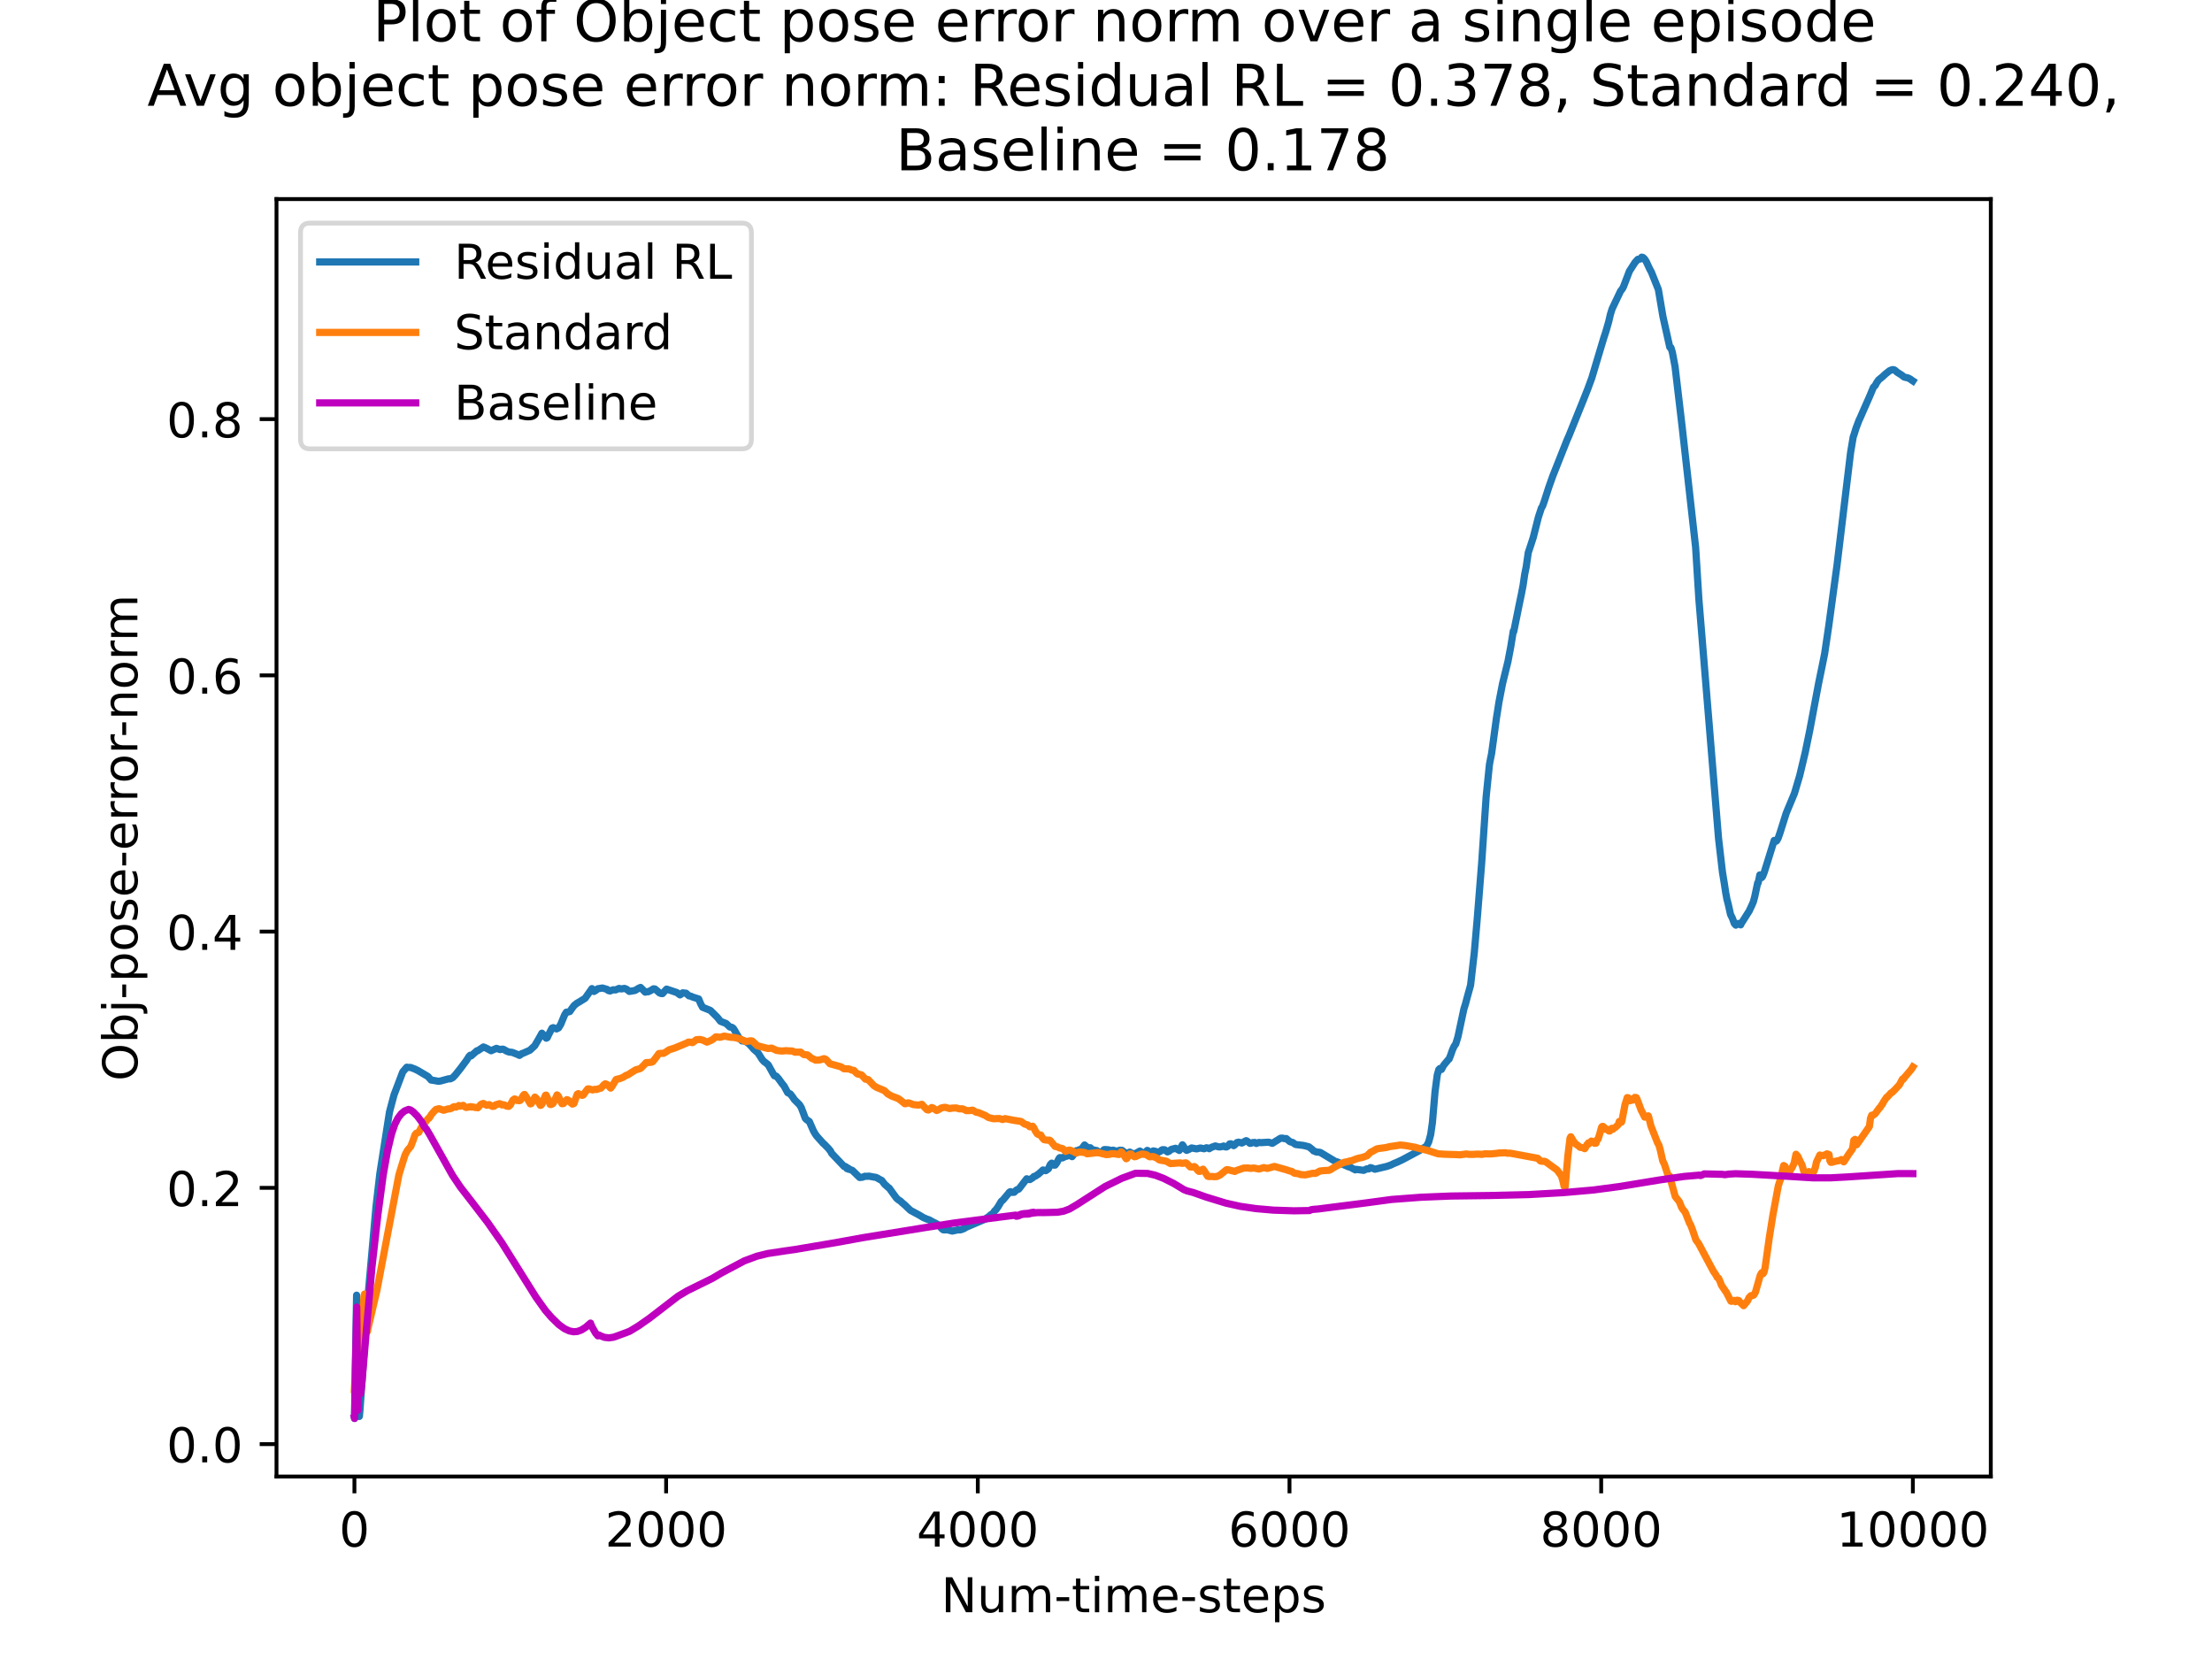 <?xml version="1.0" encoding="utf-8" standalone="no"?>
<!DOCTYPE svg PUBLIC "-//W3C//DTD SVG 1.1//EN"
  "http://www.w3.org/Graphics/SVG/1.1/DTD/svg11.dtd">
<!-- Created with matplotlib (https://matplotlib.org/) -->
<svg height="345.6pt" version="1.1" viewBox="0 0 460.8 345.6" width="460.8pt" xmlns="http://www.w3.org/2000/svg" xmlns:xlink="http://www.w3.org/1999/xlink">
 <defs>
  <style type="text/css">*{stroke-linecap:butt;stroke-linejoin:round;}</style>
 </defs>
 <g id="figure_1">
  <g id="patch_1">
   <path d="M 0 345.6 
L 460.8 345.6 
L 460.8 0 
L 0 0 
z
" style="fill:#ffffff;"/>
  </g>
  <g id="axes_1">
   <g id="patch_2">
    <path d="M 57.6 307.584 
L 414.72 307.584 
L 414.72 41.472 
L 57.6 41.472 
z
" style="fill:#ffffff;"/>
   </g>
   <g id="matplotlib.axis_1">
    <g id="xtick_1">
     <g id="line2d_1">
      <defs>
       <path d="M 0 0 
L 0 3.5 
" id="mb0885d26c3" style="stroke:#000000;stroke-width:0.8;"/>
      </defs>
      <g>
       <use style="stroke:#000000;stroke-width:0.8;" x="73.833" xlink:href="#mb0885d26c3" y="307.584"/>
      </g>
     </g>
     <g id="text_1">
      <!-- 0 -->
      <g transform="translate(70.651 322.182)scale(0.1 -0.1)">
       <defs>
        <path d="M 31.781 66.406 
Q 24.172 66.406 20.328 58.906 
Q 16.5 51.422 16.5 36.375 
Q 16.5 21.391 20.328 13.891 
Q 24.172 6.391 31.781 6.391 
Q 39.453 6.391 43.281 13.891 
Q 47.125 21.391 47.125 36.375 
Q 47.125 51.422 43.281 58.906 
Q 39.453 66.406 31.781 66.406 
z
M 31.781 74.219 
Q 44.047 74.219 50.516 64.516 
Q 56.984 54.828 56.984 36.375 
Q 56.984 17.969 50.516 8.266 
Q 44.047 -1.422 31.781 -1.422 
Q 19.531 -1.422 13.062 8.266 
Q 6.594 17.969 6.594 36.375 
Q 6.594 54.828 13.062 64.516 
Q 19.531 74.219 31.781 74.219 
z
" id="DejaVuSans-48"/>
       </defs>
       <use xlink:href="#DejaVuSans-48"/>
      </g>
     </g>
    </g>
    <g id="xtick_2">
     <g id="line2d_2">
      <g>
       <use style="stroke:#000000;stroke-width:0.8;" x="138.764" xlink:href="#mb0885d26c3" y="307.584"/>
      </g>
     </g>
     <g id="text_2">
      <!-- 2000 -->
      <g transform="translate(126.039 322.182)scale(0.1 -0.1)">
       <defs>
        <path d="M 19.188 8.297 
L 53.609 8.297 
L 53.609 0 
L 7.328 0 
L 7.328 8.297 
Q 12.938 14.109 22.625 23.891 
Q 32.328 33.688 34.812 36.531 
Q 39.547 41.844 41.422 45.531 
Q 43.312 49.219 43.312 52.781 
Q 43.312 58.594 39.234 62.25 
Q 35.156 65.922 28.609 65.922 
Q 23.969 65.922 18.812 64.312 
Q 13.672 62.703 7.812 59.422 
L 7.812 69.391 
Q 13.766 71.781 18.938 73 
Q 24.125 74.219 28.422 74.219 
Q 39.75 74.219 46.484 68.547 
Q 53.219 62.891 53.219 53.422 
Q 53.219 48.922 51.531 44.891 
Q 49.859 40.875 45.406 35.406 
Q 44.188 33.984 37.641 27.219 
Q 31.109 20.453 19.188 8.297 
z
" id="DejaVuSans-50"/>
       </defs>
       <use xlink:href="#DejaVuSans-50"/>
       <use x="63.623" xlink:href="#DejaVuSans-48"/>
       <use x="127.246" xlink:href="#DejaVuSans-48"/>
       <use x="190.869" xlink:href="#DejaVuSans-48"/>
      </g>
     </g>
    </g>
    <g id="xtick_3">
     <g id="line2d_3">
      <g>
       <use style="stroke:#000000;stroke-width:0.8;" x="203.695" xlink:href="#mb0885d26c3" y="307.584"/>
      </g>
     </g>
     <g id="text_3">
      <!-- 4000 -->
      <g transform="translate(190.97 322.182)scale(0.1 -0.1)">
       <defs>
        <path d="M 37.797 64.312 
L 12.891 25.391 
L 37.797 25.391 
z
M 35.203 72.906 
L 47.609 72.906 
L 47.609 25.391 
L 58.016 25.391 
L 58.016 17.188 
L 47.609 17.188 
L 47.609 0 
L 37.797 0 
L 37.797 17.188 
L 4.891 17.188 
L 4.891 26.703 
z
" id="DejaVuSans-52"/>
       </defs>
       <use xlink:href="#DejaVuSans-52"/>
       <use x="63.623" xlink:href="#DejaVuSans-48"/>
       <use x="127.246" xlink:href="#DejaVuSans-48"/>
       <use x="190.869" xlink:href="#DejaVuSans-48"/>
      </g>
     </g>
    </g>
    <g id="xtick_4">
     <g id="line2d_4">
      <g>
       <use style="stroke:#000000;stroke-width:0.8;" x="268.625" xlink:href="#mb0885d26c3" y="307.584"/>
      </g>
     </g>
     <g id="text_4">
      <!-- 6000 -->
      <g transform="translate(255.9 322.182)scale(0.1 -0.1)">
       <defs>
        <path d="M 33.016 40.375 
Q 26.375 40.375 22.484 35.828 
Q 18.609 31.297 18.609 23.391 
Q 18.609 15.531 22.484 10.953 
Q 26.375 6.391 33.016 6.391 
Q 39.656 6.391 43.531 10.953 
Q 47.406 15.531 47.406 23.391 
Q 47.406 31.297 43.531 35.828 
Q 39.656 40.375 33.016 40.375 
z
M 52.594 71.297 
L 52.594 62.312 
Q 48.875 64.062 45.094 64.984 
Q 41.312 65.922 37.594 65.922 
Q 27.828 65.922 22.672 59.328 
Q 17.531 52.734 16.797 39.406 
Q 19.672 43.656 24.016 45.922 
Q 28.375 48.188 33.594 48.188 
Q 44.578 48.188 50.953 41.516 
Q 57.328 34.859 57.328 23.391 
Q 57.328 12.156 50.688 5.359 
Q 44.047 -1.422 33.016 -1.422 
Q 20.359 -1.422 13.672 8.266 
Q 6.984 17.969 6.984 36.375 
Q 6.984 53.656 15.188 63.938 
Q 23.391 74.219 37.203 74.219 
Q 40.922 74.219 44.703 73.484 
Q 48.484 72.75 52.594 71.297 
z
" id="DejaVuSans-54"/>
       </defs>
       <use xlink:href="#DejaVuSans-54"/>
       <use x="63.623" xlink:href="#DejaVuSans-48"/>
       <use x="127.246" xlink:href="#DejaVuSans-48"/>
       <use x="190.869" xlink:href="#DejaVuSans-48"/>
      </g>
     </g>
    </g>
    <g id="xtick_5">
     <g id="line2d_5">
      <g>
       <use style="stroke:#000000;stroke-width:0.8;" x="333.556" xlink:href="#mb0885d26c3" y="307.584"/>
      </g>
     </g>
     <g id="text_5">
      <!-- 8000 -->
      <g transform="translate(320.831 322.182)scale(0.1 -0.1)">
       <defs>
        <path d="M 31.781 34.625 
Q 24.75 34.625 20.719 30.859 
Q 16.703 27.094 16.703 20.516 
Q 16.703 13.922 20.719 10.156 
Q 24.75 6.391 31.781 6.391 
Q 38.812 6.391 42.859 10.172 
Q 46.922 13.969 46.922 20.516 
Q 46.922 27.094 42.891 30.859 
Q 38.875 34.625 31.781 34.625 
z
M 21.922 38.812 
Q 15.578 40.375 12.031 44.719 
Q 8.5 49.078 8.5 55.328 
Q 8.5 64.062 14.719 69.141 
Q 20.953 74.219 31.781 74.219 
Q 42.672 74.219 48.875 69.141 
Q 55.078 64.062 55.078 55.328 
Q 55.078 49.078 51.531 44.719 
Q 48 40.375 41.703 38.812 
Q 48.828 37.156 52.797 32.312 
Q 56.781 27.484 56.781 20.516 
Q 56.781 9.906 50.312 4.234 
Q 43.844 -1.422 31.781 -1.422 
Q 19.734 -1.422 13.25 4.234 
Q 6.781 9.906 6.781 20.516 
Q 6.781 27.484 10.781 32.312 
Q 14.797 37.156 21.922 38.812 
z
M 18.312 54.391 
Q 18.312 48.734 21.844 45.562 
Q 25.391 42.391 31.781 42.391 
Q 38.141 42.391 41.719 45.562 
Q 45.312 48.734 45.312 54.391 
Q 45.312 60.062 41.719 63.234 
Q 38.141 66.406 31.781 66.406 
Q 25.391 66.406 21.844 63.234 
Q 18.312 60.062 18.312 54.391 
z
" id="DejaVuSans-56"/>
       </defs>
       <use xlink:href="#DejaVuSans-56"/>
       <use x="63.623" xlink:href="#DejaVuSans-48"/>
       <use x="127.246" xlink:href="#DejaVuSans-48"/>
       <use x="190.869" xlink:href="#DejaVuSans-48"/>
      </g>
     </g>
    </g>
    <g id="xtick_6">
     <g id="line2d_6">
      <g>
       <use style="stroke:#000000;stroke-width:0.8;" x="398.487" xlink:href="#mb0885d26c3" y="307.584"/>
      </g>
     </g>
     <g id="text_6">
      <!-- 10000 -->
      <g transform="translate(382.581 322.182)scale(0.1 -0.1)">
       <defs>
        <path d="M 12.406 8.297 
L 28.516 8.297 
L 28.516 63.922 
L 10.984 60.406 
L 10.984 69.391 
L 28.422 72.906 
L 38.281 72.906 
L 38.281 8.297 
L 54.391 8.297 
L 54.391 0 
L 12.406 0 
z
" id="DejaVuSans-49"/>
       </defs>
       <use xlink:href="#DejaVuSans-49"/>
       <use x="63.623" xlink:href="#DejaVuSans-48"/>
       <use x="127.246" xlink:href="#DejaVuSans-48"/>
       <use x="190.869" xlink:href="#DejaVuSans-48"/>
       <use x="254.492" xlink:href="#DejaVuSans-48"/>
      </g>
     </g>
    </g>
    <g id="text_7">
     <!-- Num-time-steps -->
     <g transform="translate(196.056 335.861)scale(0.1 -0.1)">
      <defs>
       <path d="M 9.812 72.906 
L 23.094 72.906 
L 55.422 11.922 
L 55.422 72.906 
L 64.984 72.906 
L 64.984 0 
L 51.703 0 
L 19.391 60.984 
L 19.391 0 
L 9.812 0 
z
" id="DejaVuSans-78"/>
       <path d="M 8.5 21.578 
L 8.5 54.688 
L 17.484 54.688 
L 17.484 21.922 
Q 17.484 14.156 20.5 10.266 
Q 23.531 6.391 29.594 6.391 
Q 36.859 6.391 41.078 11.031 
Q 45.312 15.672 45.312 23.688 
L 45.312 54.688 
L 54.297 54.688 
L 54.297 0 
L 45.312 0 
L 45.312 8.406 
Q 42.047 3.422 37.719 1 
Q 33.406 -1.422 27.688 -1.422 
Q 18.266 -1.422 13.375 4.438 
Q 8.5 10.297 8.5 21.578 
z
M 31.109 56 
z
" id="DejaVuSans-117"/>
       <path d="M 52 44.188 
Q 55.375 50.25 60.062 53.125 
Q 64.75 56 71.094 56 
Q 79.641 56 84.281 50.016 
Q 88.922 44.047 88.922 33.016 
L 88.922 0 
L 79.891 0 
L 79.891 32.719 
Q 79.891 40.578 77.094 44.375 
Q 74.312 48.188 68.609 48.188 
Q 61.625 48.188 57.562 43.547 
Q 53.516 38.922 53.516 30.906 
L 53.516 0 
L 44.484 0 
L 44.484 32.719 
Q 44.484 40.625 41.703 44.406 
Q 38.922 48.188 33.109 48.188 
Q 26.219 48.188 22.156 43.531 
Q 18.109 38.875 18.109 30.906 
L 18.109 0 
L 9.078 0 
L 9.078 54.688 
L 18.109 54.688 
L 18.109 46.188 
Q 21.188 51.219 25.484 53.609 
Q 29.781 56 35.688 56 
Q 41.656 56 45.828 52.969 
Q 50 49.953 52 44.188 
z
" id="DejaVuSans-109"/>
       <path d="M 4.891 31.391 
L 31.203 31.391 
L 31.203 23.391 
L 4.891 23.391 
z
" id="DejaVuSans-45"/>
       <path d="M 18.312 70.219 
L 18.312 54.688 
L 36.812 54.688 
L 36.812 47.703 
L 18.312 47.703 
L 18.312 18.016 
Q 18.312 11.328 20.141 9.422 
Q 21.969 7.516 27.594 7.516 
L 36.812 7.516 
L 36.812 0 
L 27.594 0 
Q 17.188 0 13.234 3.875 
Q 9.281 7.766 9.281 18.016 
L 9.281 47.703 
L 2.688 47.703 
L 2.688 54.688 
L 9.281 54.688 
L 9.281 70.219 
z
" id="DejaVuSans-116"/>
       <path d="M 9.422 54.688 
L 18.406 54.688 
L 18.406 0 
L 9.422 0 
z
M 9.422 75.984 
L 18.406 75.984 
L 18.406 64.594 
L 9.422 64.594 
z
" id="DejaVuSans-105"/>
       <path d="M 56.203 29.594 
L 56.203 25.203 
L 14.891 25.203 
Q 15.484 15.922 20.484 11.062 
Q 25.484 6.203 34.422 6.203 
Q 39.594 6.203 44.453 7.469 
Q 49.312 8.734 54.109 11.281 
L 54.109 2.781 
Q 49.266 0.734 44.188 -0.344 
Q 39.109 -1.422 33.891 -1.422 
Q 20.797 -1.422 13.156 6.188 
Q 5.516 13.812 5.516 26.812 
Q 5.516 40.234 12.766 48.109 
Q 20.016 56 32.328 56 
Q 43.359 56 49.781 48.891 
Q 56.203 41.797 56.203 29.594 
z
M 47.219 32.234 
Q 47.125 39.594 43.094 43.984 
Q 39.062 48.391 32.422 48.391 
Q 24.906 48.391 20.391 44.141 
Q 15.875 39.891 15.188 32.172 
z
" id="DejaVuSans-101"/>
       <path d="M 44.281 53.078 
L 44.281 44.578 
Q 40.484 46.531 36.375 47.5 
Q 32.281 48.484 27.875 48.484 
Q 21.188 48.484 17.844 46.438 
Q 14.5 44.391 14.5 40.281 
Q 14.5 37.156 16.891 35.375 
Q 19.281 33.594 26.516 31.984 
L 29.594 31.297 
Q 39.156 29.25 43.188 25.516 
Q 47.219 21.781 47.219 15.094 
Q 47.219 7.469 41.188 3.016 
Q 35.156 -1.422 24.609 -1.422 
Q 20.219 -1.422 15.453 -0.562 
Q 10.688 0.297 5.422 2 
L 5.422 11.281 
Q 10.406 8.688 15.234 7.391 
Q 20.062 6.109 24.812 6.109 
Q 31.156 6.109 34.562 8.281 
Q 37.984 10.453 37.984 14.406 
Q 37.984 18.062 35.516 20.016 
Q 33.062 21.969 24.703 23.781 
L 21.578 24.516 
Q 13.234 26.266 9.516 29.906 
Q 5.812 33.547 5.812 39.891 
Q 5.812 47.609 11.281 51.797 
Q 16.75 56 26.812 56 
Q 31.781 56 36.172 55.266 
Q 40.578 54.547 44.281 53.078 
z
" id="DejaVuSans-115"/>
       <path d="M 18.109 8.203 
L 18.109 -20.797 
L 9.078 -20.797 
L 9.078 54.688 
L 18.109 54.688 
L 18.109 46.391 
Q 20.953 51.266 25.266 53.625 
Q 29.594 56 35.594 56 
Q 45.562 56 51.781 48.094 
Q 58.016 40.188 58.016 27.297 
Q 58.016 14.406 51.781 6.484 
Q 45.562 -1.422 35.594 -1.422 
Q 29.594 -1.422 25.266 0.953 
Q 20.953 3.328 18.109 8.203 
z
M 48.688 27.297 
Q 48.688 37.203 44.609 42.844 
Q 40.531 48.484 33.406 48.484 
Q 26.266 48.484 22.188 42.844 
Q 18.109 37.203 18.109 27.297 
Q 18.109 17.391 22.188 11.75 
Q 26.266 6.109 33.406 6.109 
Q 40.531 6.109 44.609 11.75 
Q 48.688 17.391 48.688 27.297 
z
" id="DejaVuSans-112"/>
      </defs>
      <use xlink:href="#DejaVuSans-78"/>
      <use x="74.805" xlink:href="#DejaVuSans-117"/>
      <use x="138.184" xlink:href="#DejaVuSans-109"/>
      <use x="235.596" xlink:href="#DejaVuSans-45"/>
      <use x="271.68" xlink:href="#DejaVuSans-116"/>
      <use x="310.889" xlink:href="#DejaVuSans-105"/>
      <use x="338.672" xlink:href="#DejaVuSans-109"/>
      <use x="436.084" xlink:href="#DejaVuSans-101"/>
      <use x="497.607" xlink:href="#DejaVuSans-45"/>
      <use x="533.691" xlink:href="#DejaVuSans-115"/>
      <use x="585.791" xlink:href="#DejaVuSans-116"/>
      <use x="625" xlink:href="#DejaVuSans-101"/>
      <use x="686.523" xlink:href="#DejaVuSans-112"/>
      <use x="750" xlink:href="#DejaVuSans-115"/>
     </g>
    </g>
   </g>
   <g id="matplotlib.axis_2">
    <g id="ytick_1">
     <g id="line2d_7">
      <defs>
       <path d="M 0 0 
L -3.5 0 
" id="m22e65359f4" style="stroke:#000000;stroke-width:0.8;"/>
      </defs>
      <g>
       <use style="stroke:#000000;stroke-width:0.8;" x="57.6" xlink:href="#m22e65359f4" y="300.834"/>
      </g>
     </g>
     <g id="text_8">
      <!-- 0.0 -->
      <g transform="translate(34.697 304.633)scale(0.1 -0.1)">
       <defs>
        <path d="M 10.688 12.406 
L 21 12.406 
L 21 0 
L 10.688 0 
z
" id="DejaVuSans-46"/>
       </defs>
       <use xlink:href="#DejaVuSans-48"/>
       <use x="63.623" xlink:href="#DejaVuSans-46"/>
       <use x="95.41" xlink:href="#DejaVuSans-48"/>
      </g>
     </g>
    </g>
    <g id="ytick_2">
     <g id="line2d_8">
      <g>
       <use style="stroke:#000000;stroke-width:0.8;" x="57.6" xlink:href="#m22e65359f4" y="247.454"/>
      </g>
     </g>
     <g id="text_9">
      <!-- 0.2 -->
      <g transform="translate(34.697 251.253)scale(0.1 -0.1)">
       <use xlink:href="#DejaVuSans-48"/>
       <use x="63.623" xlink:href="#DejaVuSans-46"/>
       <use x="95.41" xlink:href="#DejaVuSans-50"/>
      </g>
     </g>
    </g>
    <g id="ytick_3">
     <g id="line2d_9">
      <g>
       <use style="stroke:#000000;stroke-width:0.8;" x="57.6" xlink:href="#m22e65359f4" y="194.074"/>
      </g>
     </g>
     <g id="text_10">
      <!-- 0.4 -->
      <g transform="translate(34.697 197.873)scale(0.1 -0.1)">
       <use xlink:href="#DejaVuSans-48"/>
       <use x="63.623" xlink:href="#DejaVuSans-46"/>
       <use x="95.41" xlink:href="#DejaVuSans-52"/>
      </g>
     </g>
    </g>
    <g id="ytick_4">
     <g id="line2d_10">
      <g>
       <use style="stroke:#000000;stroke-width:0.8;" x="57.6" xlink:href="#m22e65359f4" y="140.694"/>
      </g>
     </g>
     <g id="text_11">
      <!-- 0.6 -->
      <g transform="translate(34.697 144.494)scale(0.1 -0.1)">
       <use xlink:href="#DejaVuSans-48"/>
       <use x="63.623" xlink:href="#DejaVuSans-46"/>
       <use x="95.41" xlink:href="#DejaVuSans-54"/>
      </g>
     </g>
    </g>
    <g id="ytick_5">
     <g id="line2d_11">
      <g>
       <use style="stroke:#000000;stroke-width:0.8;" x="57.6" xlink:href="#m22e65359f4" y="87.315"/>
      </g>
     </g>
     <g id="text_12">
      <!-- 0.8 -->
      <g transform="translate(34.697 91.114)scale(0.1 -0.1)">
       <use xlink:href="#DejaVuSans-48"/>
       <use x="63.623" xlink:href="#DejaVuSans-46"/>
       <use x="95.41" xlink:href="#DejaVuSans-56"/>
      </g>
     </g>
    </g>
    <g id="text_13">
     <!-- Obj-pose-error-norm -->
     <g transform="translate(28.617 225.204)rotate(-90)scale(0.1 -0.1)">
      <defs>
       <path d="M 39.406 66.219 
Q 28.656 66.219 22.328 58.203 
Q 16.016 50.203 16.016 36.375 
Q 16.016 22.609 22.328 14.594 
Q 28.656 6.594 39.406 6.594 
Q 50.141 6.594 56.422 14.594 
Q 62.703 22.609 62.703 36.375 
Q 62.703 50.203 56.422 58.203 
Q 50.141 66.219 39.406 66.219 
z
M 39.406 74.219 
Q 54.734 74.219 63.906 63.938 
Q 73.094 53.656 73.094 36.375 
Q 73.094 19.141 63.906 8.859 
Q 54.734 -1.422 39.406 -1.422 
Q 24.031 -1.422 14.812 8.828 
Q 5.609 19.094 5.609 36.375 
Q 5.609 53.656 14.812 63.938 
Q 24.031 74.219 39.406 74.219 
z
" id="DejaVuSans-79"/>
       <path d="M 48.688 27.297 
Q 48.688 37.203 44.609 42.844 
Q 40.531 48.484 33.406 48.484 
Q 26.266 48.484 22.188 42.844 
Q 18.109 37.203 18.109 27.297 
Q 18.109 17.391 22.188 11.75 
Q 26.266 6.109 33.406 6.109 
Q 40.531 6.109 44.609 11.75 
Q 48.688 17.391 48.688 27.297 
z
M 18.109 46.391 
Q 20.953 51.266 25.266 53.625 
Q 29.594 56 35.594 56 
Q 45.562 56 51.781 48.094 
Q 58.016 40.188 58.016 27.297 
Q 58.016 14.406 51.781 6.484 
Q 45.562 -1.422 35.594 -1.422 
Q 29.594 -1.422 25.266 0.953 
Q 20.953 3.328 18.109 8.203 
L 18.109 0 
L 9.078 0 
L 9.078 75.984 
L 18.109 75.984 
z
" id="DejaVuSans-98"/>
       <path d="M 9.422 54.688 
L 18.406 54.688 
L 18.406 -0.984 
Q 18.406 -11.422 14.422 -16.109 
Q 10.453 -20.797 1.609 -20.797 
L -1.812 -20.797 
L -1.812 -13.188 
L 0.594 -13.188 
Q 5.719 -13.188 7.562 -10.812 
Q 9.422 -8.453 9.422 -0.984 
z
M 9.422 75.984 
L 18.406 75.984 
L 18.406 64.594 
L 9.422 64.594 
z
" id="DejaVuSans-106"/>
       <path d="M 30.609 48.391 
Q 23.391 48.391 19.188 42.75 
Q 14.984 37.109 14.984 27.297 
Q 14.984 17.484 19.156 11.844 
Q 23.344 6.203 30.609 6.203 
Q 37.797 6.203 41.984 11.859 
Q 46.188 17.531 46.188 27.297 
Q 46.188 37.016 41.984 42.703 
Q 37.797 48.391 30.609 48.391 
z
M 30.609 56 
Q 42.328 56 49.016 48.375 
Q 55.719 40.766 55.719 27.297 
Q 55.719 13.875 49.016 6.219 
Q 42.328 -1.422 30.609 -1.422 
Q 18.844 -1.422 12.172 6.219 
Q 5.516 13.875 5.516 27.297 
Q 5.516 40.766 12.172 48.375 
Q 18.844 56 30.609 56 
z
" id="DejaVuSans-111"/>
       <path d="M 41.109 46.297 
Q 39.594 47.172 37.812 47.578 
Q 36.031 48 33.891 48 
Q 26.266 48 22.188 43.047 
Q 18.109 38.094 18.109 28.812 
L 18.109 0 
L 9.078 0 
L 9.078 54.688 
L 18.109 54.688 
L 18.109 46.188 
Q 20.953 51.172 25.484 53.578 
Q 30.031 56 36.531 56 
Q 37.453 56 38.578 55.875 
Q 39.703 55.766 41.062 55.516 
z
" id="DejaVuSans-114"/>
       <path d="M 54.891 33.016 
L 54.891 0 
L 45.906 0 
L 45.906 32.719 
Q 45.906 40.484 42.875 44.328 
Q 39.844 48.188 33.797 48.188 
Q 26.516 48.188 22.312 43.547 
Q 18.109 38.922 18.109 30.906 
L 18.109 0 
L 9.078 0 
L 9.078 54.688 
L 18.109 54.688 
L 18.109 46.188 
Q 21.344 51.125 25.703 53.562 
Q 30.078 56 35.797 56 
Q 45.219 56 50.047 50.172 
Q 54.891 44.344 54.891 33.016 
z
" id="DejaVuSans-110"/>
      </defs>
      <use xlink:href="#DejaVuSans-79"/>
      <use x="78.711" xlink:href="#DejaVuSans-98"/>
      <use x="142.188" xlink:href="#DejaVuSans-106"/>
      <use x="169.971" xlink:href="#DejaVuSans-45"/>
      <use x="206.055" xlink:href="#DejaVuSans-112"/>
      <use x="269.531" xlink:href="#DejaVuSans-111"/>
      <use x="330.713" xlink:href="#DejaVuSans-115"/>
      <use x="382.812" xlink:href="#DejaVuSans-101"/>
      <use x="444.336" xlink:href="#DejaVuSans-45"/>
      <use x="480.42" xlink:href="#DejaVuSans-101"/>
      <use x="541.943" xlink:href="#DejaVuSans-114"/>
      <use x="581.307" xlink:href="#DejaVuSans-114"/>
      <use x="620.17" xlink:href="#DejaVuSans-111"/>
      <use x="681.352" xlink:href="#DejaVuSans-114"/>
      <use x="716.09" xlink:href="#DejaVuSans-45"/>
      <use x="752.174" xlink:href="#DejaVuSans-110"/>
      <use x="815.553" xlink:href="#DejaVuSans-111"/>
      <use x="876.734" xlink:href="#DejaVuSans-114"/>
      <use x="916.098" xlink:href="#DejaVuSans-109"/>
     </g>
    </g>
   </g>
   <g id="line2d_12">
    <path clip-path="url(#pbee06e5739)" d="M 73.833 295.328 
L 73.865 295.485 
L 74.028 285.317 
L 74.287 269.807 
L 74.579 294.167 
L 74.644 292.902 
L 74.677 287.72 
L 74.742 294.135 
L 74.839 295.08 
L 74.872 295 
L 75.001 293.582 
L 76.625 270.453 
L 78.313 251.521 
L 79.125 244.508 
L 81.137 231.637 
L 82.079 228.09 
L 83.897 223.309 
L 84.741 222.316 
L 85.033 222.373 
L 85.52 222.365 
L 86.397 222.693 
L 87.046 223.006 
L 89.156 224.256 
L 89.806 224.998 
L 90.26 225.055 
L 91.169 225.221 
L 91.397 225.251 
L 91.884 225.167 
L 92.403 225.019 
L 93.507 224.722 
L 93.799 224.748 
L 94.318 224.496 
L 94.838 223.951 
L 95.974 222.525 
L 97.208 220.862 
L 97.727 220.042 
L 97.955 219.823 
L 98.019 219.936 
L 98.149 219.96 
L 99.351 218.894 
L 99.513 218.895 
L 100.714 218.099 
L 101.331 218.364 
L 102.305 218.89 
L 103.409 218.391 
L 103.798 218.522 
L 104.188 218.647 
L 104.415 218.578 
L 104.805 218.567 
L 105.129 218.72 
L 105.487 218.939 
L 105.746 219.052 
L 106.071 219.16 
L 106.688 219.225 
L 106.915 219.306 
L 107.402 219.501 
L 107.889 219.686 
L 108.019 219.774 
L 108.214 219.855 
L 108.408 219.73 
L 108.668 219.493 
L 108.895 219.443 
L 110.389 218.779 
L 111.395 217.846 
L 112.239 216.403 
L 112.889 215.234 
L 113.311 215.701 
L 113.798 216.273 
L 113.992 216.177 
L 114.252 215.61 
L 114.999 214.171 
L 115.259 214.081 
L 115.94 214.343 
L 116.362 214.128 
L 116.817 213.38 
L 117.174 212.499 
L 117.629 211.412 
L 117.986 210.853 
L 118.31 210.822 
L 118.7 210.722 
L 119.155 210.058 
L 119.609 209.46 
L 119.869 209.244 
L 120.226 208.968 
L 120.615 208.754 
L 121.882 207.968 
L 123.31 205.946 
L 123.375 206.023 
L 123.732 206.541 
L 124.122 206.314 
L 124.511 205.983 
L 125.485 205.822 
L 126.492 206.113 
L 126.686 206.33 
L 127.076 206.442 
L 127.693 206.193 
L 128.245 206.217 
L 128.959 205.901 
L 129.381 206.018 
L 130.095 205.902 
L 130.225 205.966 
L 130.452 206.028 
L 130.939 206.382 
L 131.102 206.534 
L 131.913 206.396 
L 132.271 206.338 
L 133.082 205.855 
L 133.439 205.698 
L 134.413 206.685 
L 134.868 206.576 
L 135.03 206.599 
L 135.355 206.447 
L 135.485 206.392 
L 136.134 205.988 
L 136.426 206.02 
L 136.913 206.416 
L 137.368 206.83 
L 137.757 206.985 
L 138.017 206.981 
L 138.244 206.716 
L 138.861 206.049 
L 141.004 206.766 
L 141.653 207.255 
L 141.848 207.135 
L 142.205 206.827 
L 142.919 206.905 
L 143.536 207.459 
L 143.926 207.52 
L 144.218 207.678 
L 145.549 208.104 
L 145.971 209.127 
L 146.361 209.836 
L 147.984 210.486 
L 149.25 211.744 
L 149.477 211.981 
L 150.094 212.757 
L 151.263 213.21 
L 152.042 213.945 
L 152.172 213.969 
L 152.464 214.007 
L 152.756 214.213 
L 153.016 214.618 
L 154.022 216.358 
L 154.185 216.441 
L 154.574 216.841 
L 154.737 216.831 
L 155.321 216.945 
L 155.84 217.311 
L 156.1 217.525 
L 156.685 218.169 
L 156.977 218.532 
L 157.918 219.357 
L 158.795 220.743 
L 159.217 221.202 
L 159.379 221.287 
L 160.029 221.815 
L 161.067 223.686 
L 161.327 224.106 
L 161.392 224.069 
L 161.717 224.189 
L 162.171 224.697 
L 162.918 225.726 
L 163.34 226.239 
L 164.087 227.62 
L 164.639 227.893 
L 165.158 228.569 
L 165.483 229.067 
L 166.554 230.135 
L 166.911 230.713 
L 167.268 231.65 
L 167.755 232.961 
L 167.983 233.207 
L 168.599 233.632 
L 168.957 234.444 
L 169.443 235.556 
L 169.801 236.183 
L 169.995 236.462 
L 170.125 236.651 
L 171.521 238.214 
L 171.651 238.295 
L 172.593 239.264 
L 172.917 239.69 
L 172.982 239.728 
L 173.242 240.253 
L 175.872 243.021 
L 175.904 242.983 
L 176.002 242.965 
L 176.034 243.058 
L 176.131 243.019 
L 176.229 243.074 
L 176.424 243.441 
L 176.553 243.293 
L 176.586 243.349 
L 176.716 243.368 
L 176.781 243.58 
L 176.846 243.541 
L 177.56 243.815 
L 179.086 245.294 
L 179.41 245.247 
L 179.54 245.255 
L 179.735 245.213 
L 179.962 245.123 
L 180.157 245.037 
L 180.352 245.045 
L 180.806 245.04 
L 181.034 245.012 
L 182.073 245.209 
L 182.462 245.263 
L 182.884 245.467 
L 183.241 245.692 
L 183.663 245.89 
L 184.313 246.729 
L 184.637 247 
L 185.059 247.391 
L 185.222 247.48 
L 186.358 249.056 
L 186.78 249.624 
L 187.17 249.951 
L 187.592 250.218 
L 187.916 250.534 
L 188.631 251.147 
L 189.085 251.596 
L 189.669 252.141 
L 191.52 253.138 
L 192.332 253.63 
L 193.046 253.946 
L 193.598 254.135 
L 194.312 254.541 
L 194.929 254.836 
L 195.676 255.29 
L 196.13 255.901 
L 196.487 256.188 
L 196.844 256.211 
L 197.331 256.18 
L 198.37 256.458 
L 199.442 256.217 
L 200.123 256.198 
L 200.805 255.946 
L 201.195 255.691 
L 205.285 253.947 
L 205.578 253.703 
L 205.967 253.442 
L 206.422 253.035 
L 206.811 252.815 
L 207.266 252.174 
L 207.428 252.073 
L 207.915 251.393 
L 208.597 250.241 
L 208.857 250.06 
L 209.149 249.728 
L 209.863 248.872 
L 209.993 248.72 
L 210.253 248.384 
L 210.447 248.253 
L 210.61 248.266 
L 210.837 248.39 
L 211.259 248.376 
L 211.714 247.934 
L 211.908 247.805 
L 212.103 247.775 
L 212.233 247.706 
L 212.687 247.118 
L 213.304 246.31 
L 213.889 245.558 
L 214.181 245.706 
L 214.408 245.7 
L 214.538 245.728 
L 215.155 245.339 
L 215.382 245.085 
L 215.674 245.024 
L 216.096 244.724 
L 216.226 244.669 
L 217.038 243.953 
L 217.265 243.728 
L 217.427 243.756 
L 217.59 243.819 
L 217.849 243.873 
L 218.401 243.489 
L 218.791 242.604 
L 219.083 242.304 
L 219.181 242.368 
L 219.505 242.714 
L 219.668 242.713 
L 219.797 242.715 
L 220.155 242.227 
L 220.642 241.289 
L 220.804 241.144 
L 220.836 241.165 
L 221.161 241.172 
L 221.323 241.215 
L 221.973 240.886 
L 222.2 240.873 
L 222.492 240.588 
L 222.525 240.623 
L 222.687 240.715 
L 222.719 240.675 
L 222.817 240.654 
L 222.849 240.704 
L 223.336 240.952 
L 223.791 240.338 
L 224.213 239.708 
L 224.44 239.719 
L 224.602 239.737 
L 224.83 239.502 
L 225.252 239.45 
L 225.771 238.744 
L 225.933 238.518 
L 225.966 238.564 
L 226.161 238.714 
L 226.583 239.088 
L 227.135 239.095 
L 227.492 239.483 
L 228.498 239.687 
L 228.953 240.129 
L 229.667 239.861 
L 229.992 239.497 
L 230.186 239.472 
L 230.933 239.526 
L 231.16 239.617 
L 231.68 239.655 
L 231.907 239.599 
L 232.167 239.708 
L 232.784 239.806 
L 233.238 239.613 
L 233.725 239.631 
L 234.602 240.306 
L 234.829 240.273 
L 235.348 240.002 
L 236.063 240.389 
L 236.517 240.273 
L 236.679 240.227 
L 237.459 239.783 
L 237.751 239.979 
L 238.14 240.387 
L 238.368 240.314 
L 238.66 239.982 
L 238.984 239.65 
L 239.147 239.709 
L 239.439 239.981 
L 239.699 240.109 
L 240.251 239.754 
L 240.673 239.833 
L 241.062 240.025 
L 241.354 240 
L 241.712 239.855 
L 241.971 239.601 
L 242.199 239.498 
L 242.621 239.521 
L 243.205 239.96 
L 243.497 239.851 
L 243.984 239.443 
L 244.504 239.307 
L 244.893 239.206 
L 245.672 239.659 
L 245.965 239.108 
L 246.322 238.487 
L 246.452 238.64 
L 246.874 239.381 
L 247.198 239.64 
L 247.62 239.47 
L 248.237 239.137 
L 249.276 239.337 
L 249.86 239.192 
L 250.055 239.147 
L 250.834 239.308 
L 251.321 239.098 
L 251.646 239.162 
L 251.906 239.296 
L 252.133 239.151 
L 252.458 238.974 
L 253.172 238.72 
L 253.854 238.912 
L 254.178 238.923 
L 254.633 238.833 
L 254.893 238.733 
L 255.217 238.911 
L 255.477 238.937 
L 255.769 238.785 
L 256.159 238.298 
L 256.451 238.272 
L 256.776 238.523 
L 257.003 238.659 
L 257.198 238.528 
L 257.685 238.01 
L 258.042 237.933 
L 258.691 238.114 
L 258.951 237.992 
L 259.146 237.851 
L 259.6 237.619 
L 259.795 237.716 
L 260.379 238.177 
L 260.639 238.161 
L 260.899 238.024 
L 261.418 237.992 
L 261.71 238.203 
L 261.97 238.103 
L 262.262 237.987 
L 262.684 238.033 
L 264.275 237.936 
L 265.054 238.173 
L 266.515 237.26 
L 266.775 237.109 
L 267.197 237.09 
L 267.522 237.199 
L 267.944 237.18 
L 268.268 237.455 
L 268.723 237.836 
L 268.983 237.917 
L 269.275 237.984 
L 269.794 238.36 
L 269.957 238.429 
L 271.385 238.597 
L 271.612 238.634 
L 272.521 238.861 
L 272.684 238.915 
L 273.398 239.482 
L 273.625 239.748 
L 273.787 239.79 
L 274.177 239.972 
L 275.021 240.058 
L 278.203 241.968 
L 278.592 242.048 
L 278.917 242.194 
L 280.93 243.07 
L 281.255 243.14 
L 282.326 243.706 
L 282.521 243.597 
L 284.079 243.806 
L 284.761 243.492 
L 285.15 243.506 
L 285.475 243.233 
L 285.735 243.297 
L 286.092 243.433 
L 286.417 243.573 
L 288.884 242.989 
L 289.696 242.711 
L 290.345 242.395 
L 291.027 242.116 
L 292.13 241.6 
L 295.702 239.686 
L 296.611 239.105 
L 297.163 238.793 
L 297.617 237.897 
L 298.039 236.341 
L 298.396 233.857 
L 298.948 227.39 
L 299.403 223.947 
L 299.727 222.821 
L 299.955 222.588 
L 299.987 222.633 
L 300.279 222.792 
L 300.669 222.04 
L 300.961 221.648 
L 301.74 220.719 
L 301.87 220.63 
L 302.162 219.899 
L 302.584 218.689 
L 302.909 217.979 
L 303.266 217.464 
L 303.721 215.961 
L 304.954 210.188 
L 305.279 209.161 
L 305.636 207.803 
L 306.35 205.222 
L 307.129 198.402 
L 307.746 191.257 
L 308.655 179.841 
L 309.597 165.936 
L 310.279 159.25 
L 310.506 158.063 
L 310.733 156.946 
L 311.74 149.552 
L 311.934 148.364 
L 312.259 146.262 
L 313.006 142.407 
L 314.142 137.768 
L 314.726 134.685 
L 315.246 131.46 
L 315.343 131.561 
L 316.512 125.779 
L 316.967 123.602 
L 317.291 121.903 
L 317.616 119.68 
L 317.94 118.072 
L 318.363 115.122 
L 318.817 113.77 
L 319.401 111.974 
L 320.473 107.742 
L 321.09 105.859 
L 321.349 105.422 
L 321.706 104.414 
L 322.648 101.488 
L 323.46 99.203 
L 326.479 91.585 
L 326.836 90.794 
L 329.855 83.313 
L 330.764 81.019 
L 331.608 78.718 
L 333.232 73.279 
L 334.076 70.463 
L 334.498 69.178 
L 335.115 67.041 
L 335.472 65.505 
L 335.829 64.349 
L 337.582 60.659 
L 337.972 60.156 
L 338.199 59.729 
L 339.433 56.497 
L 340.601 54.675 
L 340.894 54.351 
L 341.186 54.025 
L 341.705 53.956 
L 341.997 53.572 
L 342.257 53.632 
L 342.582 53.936 
L 342.939 54.478 
L 343.653 56.017 
L 344.01 56.666 
L 345.471 60.32 
L 346.413 65.908 
L 347.841 72.315 
L 347.971 72.475 
L 348.036 72.415 
L 348.068 72.392 
L 348.101 72.444 
L 348.393 73.446 
L 348.945 76.381 
L 350.406 88.788 
L 353.23 114.008 
L 353.912 124.884 
L 358.003 174.644 
L 358.814 181.651 
L 359.204 184.041 
L 359.529 186.168 
L 359.594 186.444 
L 359.724 187.217 
L 360.016 188.319 
L 360.503 190.502 
L 360.86 191.218 
L 360.925 191.369 
L 361.282 192.373 
L 361.607 192.725 
L 361.801 192.551 
L 362.029 192.383 
L 362.386 192.443 
L 362.58 192.296 
L 362.613 192.665 
L 362.678 192.479 
L 364.204 190.067 
L 364.366 189.82 
L 364.886 188.711 
L 365.243 187.9 
L 365.535 186.826 
L 366.152 183.929 
L 366.217 184.012 
L 366.249 183.966 
L 366.606 182.255 
L 366.639 182.45 
L 366.833 182.795 
L 366.996 182.812 
L 367.191 182.563 
L 367.548 181.64 
L 369.593 175.075 
L 369.755 175.092 
L 369.95 175.261 
L 370.112 175.161 
L 370.437 174.57 
L 370.859 173.342 
L 372.093 169.414 
L 373.814 165.276 
L 374.917 161.554 
L 376.054 156.782 
L 376.995 152.217 
L 378.846 142.357 
L 379.625 138.567 
L 380.112 136.134 
L 380.956 130.44 
L 382.709 117.556 
L 385.501 94.347 
L 386.053 91.036 
L 386.248 90.482 
L 386.637 89.22 
L 387.287 87.499 
L 387.481 87.115 
L 388.066 85.771 
L 389.494 82.53 
L 390.274 80.654 
L 390.631 80.325 
L 390.923 79.755 
L 391.345 79.151 
L 391.897 78.696 
L 392.254 78.399 
L 392.773 77.911 
L 393.65 77.218 
L 393.877 77.131 
L 394.137 77.014 
L 394.364 77.008 
L 394.559 77.033 
L 394.721 77.117 
L 395.013 77.372 
L 395.273 77.589 
L 395.565 77.766 
L 396.15 78.137 
L 396.637 78.532 
L 396.864 78.593 
L 397.124 78.666 
L 397.383 78.688 
L 397.935 78.961 
L 398.26 79.209 
L 398.487 79.356 
L 398.487 79.356 
" style="fill:none;stroke:#1f77b4;stroke-linecap:square;stroke-width:1.5;"/>
   </g>
   <g id="line2d_13">
    <path clip-path="url(#pbee06e5739)" d="M 73.833 289.477 
L 73.93 287.497 
L 73.995 288.496 
L 74.028 288.68 
L 74.06 288.456 
L 74.092 287.382 
L 74.157 287.798 
L 74.482 288.901 
L 74.579 288.827 
L 74.709 288.125 
L 74.904 285.524 
L 75.813 270.114 
L 75.943 269.578 
L 76.008 269.809 
L 76.3 272.815 
L 76.56 277.34 
L 76.625 276.842 
L 78.508 268.863 
L 83.085 244.795 
L 83.313 244.019 
L 84.352 240.67 
L 84.514 240.323 
L 84.871 239.662 
L 85.585 238.798 
L 86.105 237.437 
L 86.429 236.449 
L 86.722 236.073 
L 87.241 235.885 
L 87.793 234.839 
L 87.923 234.851 
L 88.507 233.948 
L 88.799 233.503 
L 89.319 232.899 
L 89.384 232.939 
L 89.416 232.883 
L 89.546 232.689 
L 89.903 232.125 
L 90.552 231.377 
L 90.65 231.296 
L 90.812 231.125 
L 91.461 230.961 
L 92.403 231.283 
L 92.728 231.192 
L 93.052 231.085 
L 93.442 230.988 
L 93.604 231.022 
L 93.734 230.992 
L 93.929 230.895 
L 94.124 230.856 
L 94.351 230.649 
L 94.481 230.58 
L 94.708 230.528 
L 94.805 230.567 
L 94.968 230.642 
L 95.227 230.516 
L 95.39 230.451 
L 95.585 230.294 
L 95.617 230.35 
L 95.779 230.445 
L 96.494 230.267 
L 96.721 230.507 
L 97.11 230.709 
L 98.052 230.533 
L 98.214 230.627 
L 98.377 230.579 
L 99.058 230.717 
L 99.513 230.723 
L 99.545 230.771 
L 99.61 230.701 
L 100.13 230.107 
L 100.357 229.979 
L 100.682 229.871 
L 101.396 230.242 
L 101.915 230.11 
L 102.013 230.217 
L 102.045 230.196 
L 102.337 230.357 
L 102.63 230.492 
L 102.857 230.427 
L 102.954 230.438 
L 103.214 230.173 
L 104.058 229.914 
L 104.22 229.987 
L 104.35 230.026 
L 104.578 230.177 
L 104.61 230.142 
L 104.805 230.127 
L 105.162 230.223 
L 105.551 230.424 
L 105.811 230.455 
L 105.974 230.479 
L 106.298 230.194 
L 106.85 229.168 
L 107.175 228.937 
L 107.402 228.985 
L 107.727 229.239 
L 107.889 229.269 
L 108.019 229.224 
L 108.181 229.292 
L 108.344 229.244 
L 108.538 229.034 
L 108.96 228.259 
L 109.188 228.009 
L 109.285 227.999 
L 109.61 228.459 
L 110.486 229.958 
L 110.649 229.911 
L 110.811 229.692 
L 111.428 228.547 
L 111.785 228.852 
L 112.564 230.265 
L 112.694 230.242 
L 112.921 229.98 
L 113.213 229.175 
L 113.635 228.162 
L 113.765 228.131 
L 114.187 229.033 
L 114.609 230.068 
L 114.772 230.094 
L 114.966 230.013 
L 115.194 229.883 
L 115.324 229.67 
L 116.038 228.091 
L 116.103 228.126 
L 116.298 228.327 
L 116.785 229.375 
L 117.077 229.927 
L 117.369 229.889 
L 118.083 229.077 
L 118.245 229.118 
L 118.505 229.3 
L 118.862 229.687 
L 119.252 230.004 
L 119.577 229.864 
L 119.836 229.075 
L 120.258 227.927 
L 120.486 227.821 
L 120.81 228.011 
L 121.265 228.181 
L 121.524 228.092 
L 121.882 227.564 
L 122.434 226.848 
L 122.661 226.825 
L 123.44 227.047 
L 123.992 226.917 
L 124.284 226.957 
L 124.803 226.774 
L 125.193 226.674 
L 125.81 225.98 
L 126.102 225.773 
L 126.557 225.975 
L 127.206 226.673 
L 127.238 226.643 
L 127.466 226.359 
L 128.342 224.883 
L 128.699 224.775 
L 129.024 224.717 
L 129.219 224.653 
L 129.836 224.412 
L 130.03 224.272 
L 130.485 223.984 
L 130.81 223.904 
L 131.654 223.347 
L 132.433 222.868 
L 133.245 222.649 
L 133.537 222.489 
L 134.348 221.658 
L 134.576 221.38 
L 134.803 221.342 
L 135.03 221.348 
L 135.647 221.293 
L 135.972 221.171 
L 136.459 220.569 
L 137.27 219.472 
L 137.757 219.426 
L 138.212 219.434 
L 138.731 219.147 
L 139.38 218.698 
L 140.517 218.34 
L 142.984 217.316 
L 143.406 217.092 
L 143.828 217.098 
L 144.25 217.2 
L 144.575 216.974 
L 145.062 216.591 
L 145.809 216.537 
L 146.393 216.671 
L 147.27 217.096 
L 148.114 216.732 
L 148.503 216.505 
L 149.12 215.996 
L 149.412 216.007 
L 149.997 216.093 
L 150.873 215.841 
L 151.23 215.902 
L 152.269 216.096 
L 152.594 216.099 
L 153.113 216.155 
L 154.055 216.386 
L 155.418 216.972 
L 156.425 216.803 
L 156.717 216.876 
L 157.788 217.853 
L 159.996 218.424 
L 160.743 218.34 
L 161.782 218.818 
L 162.366 218.901 
L 162.918 218.947 
L 163.795 218.871 
L 164.249 218.918 
L 165.028 218.937 
L 165.613 219.19 
L 166.781 219.174 
L 167.138 219.46 
L 167.463 219.689 
L 168.177 219.746 
L 168.502 219.985 
L 169.119 220.493 
L 169.443 220.611 
L 169.898 220.851 
L 170.677 220.827 
L 171.651 220.54 
L 171.943 220.623 
L 172.268 220.903 
L 172.885 221.595 
L 175.19 222.237 
L 175.807 222.642 
L 176.846 222.678 
L 177.495 222.932 
L 177.885 222.986 
L 178.307 223.438 
L 178.631 223.718 
L 179.475 223.92 
L 180.287 224.808 
L 180.839 224.898 
L 181.391 225.464 
L 182.04 226.159 
L 182.624 226.524 
L 184.118 227.144 
L 184.313 227.269 
L 184.93 227.871 
L 185.774 228.342 
L 186.228 228.511 
L 187.04 228.815 
L 187.527 229.138 
L 188.501 229.929 
L 188.728 229.905 
L 189.182 229.741 
L 189.507 229.815 
L 190.254 230.107 
L 191.358 230.215 
L 192.039 230.048 
L 192.624 230.685 
L 193.111 231.18 
L 193.403 231.236 
L 193.695 231.054 
L 194.085 230.723 
L 194.28 230.766 
L 194.799 231.117 
L 195.124 231.335 
L 195.351 231.255 
L 196.098 230.81 
L 196.65 230.691 
L 196.942 230.683 
L 197.851 230.937 
L 198.37 230.833 
L 199.247 230.81 
L 199.799 230.992 
L 200.48 230.985 
L 200.935 231.166 
L 201.325 231.366 
L 202.006 231.352 
L 202.623 231.267 
L 203.337 231.691 
L 203.857 231.783 
L 205.22 232.354 
L 205.935 232.804 
L 206.941 233.053 
L 208.175 233.009 
L 208.857 233.219 
L 209.376 233.026 
L 211.129 233.372 
L 211.908 233.495 
L 212.493 233.576 
L 212.72 233.629 
L 213.045 233.866 
L 213.467 234.164 
L 214.116 234.351 
L 214.506 234.72 
L 214.668 234.725 
L 215.122 234.616 
L 215.35 234.914 
L 215.674 235.587 
L 216.064 236.181 
L 216.389 236.375 
L 216.811 236.445 
L 217.135 237.02 
L 217.492 237.407 
L 217.817 237.475 
L 218.272 237.524 
L 218.629 237.515 
L 218.791 237.612 
L 219.797 238.82 
L 220.252 238.902 
L 220.706 239.132 
L 221.356 239.277 
L 221.973 239.851 
L 222.33 239.701 
L 222.557 239.602 
L 222.882 239.586 
L 223.628 239.881 
L 224.213 240.216 
L 224.765 239.998 
L 224.959 239.974 
L 225.219 240.027 
L 225.446 240.028 
L 225.933 240.093 
L 226.128 240.161 
L 226.485 240.36 
L 228.725 240.097 
L 230.446 240.527 
L 231.095 240.482 
L 231.485 240.332 
L 232.102 240.348 
L 233.076 240.506 
L 233.238 240.33 
L 233.563 239.958 
L 233.79 240.125 
L 234.602 241.384 
L 234.764 241.309 
L 235.024 240.868 
L 235.316 240.403 
L 235.641 240.394 
L 235.965 240.702 
L 236.322 240.968 
L 236.582 240.939 
L 237.199 240.654 
L 237.816 240.419 
L 238.173 240.419 
L 238.822 240.549 
L 239.212 240.823 
L 239.504 240.978 
L 240.056 240.946 
L 240.316 240.951 
L 241.03 241.265 
L 241.452 241.607 
L 241.809 241.694 
L 242.945 241.893 
L 243.822 242.393 
L 245.802 242.249 
L 246.224 242.349 
L 246.809 242.271 
L 247.036 242.242 
L 247.231 242.352 
L 247.523 242.65 
L 247.945 243.095 
L 248.432 243.113 
L 248.789 243.007 
L 248.984 243.126 
L 249.536 243.846 
L 249.763 244.02 
L 249.958 244.017 
L 250.218 243.774 
L 250.607 243.557 
L 250.899 243.952 
L 251.581 245.037 
L 251.873 245.104 
L 252.328 245.073 
L 252.977 245.122 
L 253.497 245.098 
L 254.178 244.769 
L 255.477 243.698 
L 255.704 243.65 
L 257.23 244.03 
L 257.587 243.841 
L 259.081 243.334 
L 259.633 243.323 
L 260.022 243.312 
L 260.282 243.369 
L 260.639 243.384 
L 261.191 243.316 
L 262.262 243.529 
L 263.269 243.229 
L 264.015 243.405 
L 264.665 243.225 
L 265.476 242.991 
L 267.976 243.691 
L 268.431 243.853 
L 269.145 244.054 
L 269.599 244.38 
L 269.892 244.437 
L 270.444 244.505 
L 270.963 244.687 
L 271.904 244.748 
L 272.262 244.678 
L 273.43 244.426 
L 274.08 244.426 
L 274.956 243.946 
L 275.768 243.857 
L 276.872 243.8 
L 277.229 243.629 
L 277.781 243.269 
L 279.372 242.395 
L 279.534 242.332 
L 280.053 242.122 
L 280.832 241.978 
L 281.19 241.849 
L 281.547 241.807 
L 282.586 241.397 
L 283.105 241.253 
L 283.819 241.11 
L 284.793 240.757 
L 285.118 240.422 
L 285.54 240.019 
L 285.93 239.843 
L 286.806 239.34 
L 287.196 239.261 
L 288.787 239.044 
L 289.436 238.871 
L 291.092 238.63 
L 291.708 238.525 
L 292.812 238.642 
L 294.89 239.014 
L 295.442 239.191 
L 297.325 239.641 
L 299.597 240.361 
L 301.026 240.455 
L 302.097 240.488 
L 303.363 240.522 
L 304.11 240.575 
L 304.857 240.472 
L 305.474 240.394 
L 305.961 240.471 
L 306.967 240.471 
L 307.876 240.421 
L 308.688 240.481 
L 309.272 240.369 
L 310.636 240.377 
L 311.837 240.259 
L 312.194 240.192 
L 313.59 240.14 
L 314.045 240.24 
L 314.597 240.226 
L 320.343 241.294 
L 320.895 241.85 
L 321.284 241.921 
L 321.674 241.906 
L 321.999 242.02 
L 324.369 243.741 
L 325.278 244.976 
L 325.602 246.097 
L 325.83 247.131 
L 326.024 247.264 
L 326.057 247.228 
L 326.349 243.808 
L 326.609 240.833 
L 327.063 237.101 
L 327.226 236.806 
L 327.258 236.84 
L 327.713 237.625 
L 328.102 238.169 
L 328.297 238.348 
L 328.816 238.711 
L 329.141 238.996 
L 329.758 239.101 
L 330.115 239.29 
L 330.212 239.189 
L 330.602 238.43 
L 330.829 238.37 
L 330.862 238.382 
L 330.894 238.08 
L 330.959 238.183 
L 331.089 238.189 
L 331.381 237.896 
L 331.511 237.706 
L 331.738 237.807 
L 332.16 238.155 
L 332.485 238.139 
L 332.68 237.463 
L 332.712 237.476 
L 332.907 237.299 
L 333.199 236.392 
L 333.621 234.849 
L 333.751 234.671 
L 333.784 234.717 
L 333.881 234.675 
L 333.913 234.642 
L 333.978 234.712 
L 334.141 234.799 
L 334.238 234.965 
L 334.4 235.255 
L 334.53 235.223 
L 334.725 235.276 
L 334.79 235.238 
L 334.823 235.291 
L 335.18 235.611 
L 335.342 235.615 
L 335.764 235.046 
L 335.796 235.093 
L 335.991 235.237 
L 336.056 235.124 
L 336.543 234.833 
L 336.738 234.652 
L 337.128 234.278 
L 337.322 233.629 
L 337.355 233.641 
L 337.777 233.772 
L 337.874 233.505 
L 338.524 230.097 
L 338.718 229.504 
L 338.978 228.652 
L 339.205 228.692 
L 339.562 229.301 
L 339.692 229.204 
L 339.985 228.957 
L 340.017 228.996 
L 340.114 229.179 
L 340.147 229.086 
L 340.569 228.601 
L 340.861 228.645 
L 341.023 228.957 
L 341.9 231.309 
L 342.062 231.58 
L 342.614 232.714 
L 342.809 232.71 
L 343.004 232.599 
L 343.361 232.448 
L 343.458 232.689 
L 343.913 234.55 
L 345.309 238.087 
L 345.601 238.598 
L 345.893 239.673 
L 346.38 241.845 
L 346.705 242.479 
L 347.387 244.553 
L 347.581 244.917 
L 347.614 244.891 
L 347.809 244.979 
L 348.036 245.811 
L 348.977 249.246 
L 349.172 249.511 
L 349.4 249.776 
L 349.854 250.359 
L 350.309 251.527 
L 350.568 251.924 
L 351.055 252.522 
L 351.997 254.893 
L 352.159 255.11 
L 352.549 256.11 
L 353.295 258.304 
L 353.847 259.036 
L 355.6 262.332 
L 356.834 264.639 
L 357.094 265.082 
L 357.256 265.255 
L 357.743 266.118 
L 358.003 266.266 
L 358.263 266.82 
L 358.62 267.756 
L 359.691 269.324 
L 360.016 269.964 
L 360.568 271.051 
L 360.73 271.093 
L 360.86 271.033 
L 361.282 270.902 
L 361.542 271.171 
L 361.866 270.859 
L 362.223 270.931 
L 362.645 271.45 
L 362.905 271.688 
L 363.23 271.996 
L 364.041 271.011 
L 364.366 270.301 
L 364.756 269.909 
L 365.048 269.897 
L 365.34 269.783 
L 365.697 269.172 
L 366.704 265.626 
L 366.996 265.13 
L 367.061 265.229 
L 367.256 265.358 
L 367.483 265.009 
L 367.71 264.011 
L 368.587 257.755 
L 368.684 257.133 
L 369.333 253.093 
L 370.47 246.946 
L 370.535 246.8 
L 370.762 246.063 
L 370.892 245.783 
L 371.184 244.547 
L 371.346 243.68 
L 371.573 242.799 
L 371.866 242.984 
L 372.19 243.938 
L 372.32 244.277 
L 372.353 244.245 
L 372.71 243.568 
L 372.84 243.696 
L 372.937 243.876 
L 372.969 243.772 
L 373.197 243.348 
L 373.294 243.293 
L 373.749 242.325 
L 374.138 240.452 
L 374.171 240.683 
L 374.268 240.598 
L 374.301 240.66 
L 374.495 240.828 
L 374.982 241.869 
L 375.404 242.699 
L 375.761 243.99 
L 376.216 244.362 
L 376.378 244.324 
L 376.638 244.18 
L 376.833 244.063 
L 377.482 244.547 
L 377.644 244.428 
L 377.839 244.03 
L 378.164 243.229 
L 378.391 242.118 
L 379.105 240.61 
L 379.398 240.737 
L 379.625 240.7 
L 379.787 240.766 
L 380.599 240.362 
L 380.988 240.516 
L 381.021 240.517 
L 381.183 241.772 
L 381.41 242.139 
L 381.638 242.125 
L 381.865 242.044 
L 382.092 241.987 
L 382.579 241.867 
L 382.742 241.85 
L 383.001 241.793 
L 383.326 241.719 
L 383.586 241.551 
L 383.78 241.685 
L 383.91 241.783 
L 384.073 242.031 
L 384.105 242.015 
L 384.235 241.84 
L 385.079 240.509 
L 385.891 239.368 
L 385.923 239.309 
L 386.183 237.535 
L 386.443 237.348 
L 386.637 238.495 
L 386.767 238.481 
L 386.962 238.215 
L 389.429 234.677 
L 389.657 232.957 
L 389.916 232.317 
L 390.079 232.388 
L 390.468 232.14 
L 390.663 231.972 
L 391.572 230.739 
L 391.637 230.736 
L 391.67 230.691 
L 392.124 229.972 
L 392.157 229.994 
L 392.189 229.936 
L 392.416 229.467 
L 393.033 228.57 
L 393.066 228.621 
L 393.13 228.564 
L 393.942 227.667 
L 393.975 227.697 
L 394.007 227.646 
L 394.202 227.545 
L 394.429 227.289 
L 394.624 227.126 
L 395.695 225.971 
L 396.182 225.035 
L 396.345 224.758 
L 396.377 224.79 
L 396.507 224.808 
L 396.767 224.415 
L 396.929 224.231 
L 398.163 222.778 
L 398.487 222.27 
L 398.487 222.27 
" style="fill:none;stroke:#ff7f0e;stroke-linecap:square;stroke-width:1.5;"/>
   </g>
   <g id="line2d_14">
    <path clip-path="url(#pbee06e5739)" d="M 73.833 295.328 
L 73.865 295.488 
L 74.028 285.36 
L 74.32 272.285 
L 74.547 293.779 
L 74.579 292.575 
L 74.677 283.258 
L 74.742 284.994 
L 74.904 289.012 
L 75.099 290.307 
L 75.164 290.098 
L 75.391 288.057 
L 76.333 276.973 
L 77.469 264.142 
L 78.703 253.166 
L 79.839 244.715 
L 80.715 239.779 
L 81.56 236.25 
L 82.274 234.143 
L 82.891 232.936 
L 83.605 231.999 
L 84.287 231.433 
L 85.098 231.111 
L 85.488 231.21 
L 86.072 231.617 
L 86.981 232.544 
L 87.955 233.869 
L 88.118 234.228 
L 88.312 234.617 
L 88.864 235.268 
L 89.611 236.534 
L 94.253 244.821 
L 95.909 247.291 
L 98.084 250.091 
L 101.591 254.662 
L 104.513 258.838 
L 107.142 263.026 
L 111.655 270.232 
L 113.603 272.964 
L 114.837 274.396 
L 116.427 275.952 
L 117.596 276.79 
L 118.603 277.253 
L 119.512 277.431 
L 120.291 277.366 
L 121.102 277.072 
L 122.011 276.5 
L 123.018 275.627 
L 123.05 275.782 
L 123.343 276.412 
L 123.57 276.834 
L 124.057 277.687 
L 124.544 278.28 
L 124.739 278.097 
L 125.193 278.32 
L 125.94 278.598 
L 126.849 278.699 
L 127.823 278.564 
L 128.927 278.168 
L 130.485 277.595 
L 131.199 277.312 
L 133.05 276.188 
L 135.29 274.617 
L 141.263 270.019 
L 143.146 268.9 
L 148.438 266.289 
L 150.256 265.208 
L 155.061 262.664 
L 157.691 261.686 
L 160.061 261.105 
L 160.418 261.064 
L 161.327 260.92 
L 161.749 260.866 
L 162.496 260.742 
L 162.853 260.692 
L 163.762 260.551 
L 164.184 260.497 
L 164.931 260.385 
L 165.548 260.304 
L 174.119 258.855 
L 179.638 257.849 
L 192.721 255.725 
L 198.792 254.772 
L 207.883 253.601 
L 211.584 253.129 
L 211.714 253.364 
L 211.908 253.351 
L 212.136 253.165 
L 212.168 253.291 
L 212.2 253.137 
L 212.233 253.261 
L 212.33 253.08 
L 212.363 253.205 
L 212.395 253.053 
L 212.428 253.177 
L 212.525 253.002 
L 212.558 253.123 
L 212.59 252.977 
L 212.623 253.098 
L 212.72 252.933 
L 212.752 253.052 
L 212.785 252.913 
L 212.817 253.033 
L 212.915 252.88 
L 213.012 252.984 
L 213.11 252.84 
L 213.207 252.953 
L 213.304 252.813 
L 213.402 252.937 
L 213.499 252.794 
L 213.597 252.931 
L 213.694 252.78 
L 213.791 252.929 
L 213.889 252.769 
L 213.986 252.927 
L 214.083 252.753 
L 214.181 252.918 
L 214.278 252.731 
L 214.311 252.902 
L 214.376 252.885 
L 214.473 252.699 
L 214.506 252.849 
L 214.538 252.682 
L 214.57 252.831 
L 214.668 252.637 
L 214.7 252.798 
L 214.733 252.62 
L 214.765 252.784 
L 214.863 252.596 
L 214.96 252.744 
L 215.057 252.565 
L 215.155 252.714 
L 215.252 252.542 
L 215.35 252.695 
L 215.382 252.547 
L 215.447 252.616 
L 215.577 252.662 
L 215.869 252.631 
L 216.031 252.594 
L 216.194 252.619 
L 216.356 252.588 
L 216.518 252.611 
L 216.746 252.593 
L 217.038 252.6 
L 217.655 252.598 
L 220.317 252.532 
L 221.583 252.308 
L 222.784 251.862 
L 224.31 250.965 
L 230.186 247.19 
L 233.693 245.463 
L 236.55 244.415 
L 239.049 244.447 
L 240.64 244.809 
L 242.361 245.46 
L 244.439 246.498 
L 246.614 247.813 
L 247.231 248.068 
L 248.562 248.419 
L 251.289 249.381 
L 255.412 250.642 
L 258.399 251.305 
L 261.678 251.781 
L 265.314 252.094 
L 269.534 252.233 
L 272.813 252.177 
L 273.073 252.02 
L 273.528 251.942 
L 274.696 251.845 
L 275.768 251.703 
L 283.073 250.778 
L 284.436 250.603 
L 289.89 249.871 
L 296.026 249.407 
L 302.292 249.153 
L 310.246 249.049 
L 318.557 248.848 
L 325.7 248.444 
L 331.933 247.897 
L 337.452 247.165 
L 345.763 245.799 
L 350.828 245.076 
L 354.042 244.795 
L 354.204 244.878 
L 354.367 244.87 
L 355.016 244.543 
L 356.055 244.564 
L 358.75 244.631 
L 359.334 244.706 
L 360.243 244.58 
L 361.542 244.506 
L 365.08 244.625 
L 371.898 245.01 
L 377.644 245.365 
L 381.313 245.367 
L 384.689 245.187 
L 395.403 244.479 
L 398.487 244.489 
L 398.487 244.489 
" style="fill:none;stroke:#bf00bf;stroke-linecap:square;stroke-width:1.5;"/>
   </g>
   <g id="patch_3">
    <path d="M 57.6 307.584 
L 57.6 41.472 
" style="fill:none;stroke:#000000;stroke-linecap:square;stroke-linejoin:miter;stroke-width:0.8;"/>
   </g>
   <g id="patch_4">
    <path d="M 414.72 307.584 
L 414.72 41.472 
" style="fill:none;stroke:#000000;stroke-linecap:square;stroke-linejoin:miter;stroke-width:0.8;"/>
   </g>
   <g id="patch_5">
    <path d="M 57.6 307.584 
L 414.72 307.584 
" style="fill:none;stroke:#000000;stroke-linecap:square;stroke-linejoin:miter;stroke-width:0.8;"/>
   </g>
   <g id="patch_6">
    <path d="M 57.6 41.472 
L 414.72 41.472 
" style="fill:none;stroke:#000000;stroke-linecap:square;stroke-linejoin:miter;stroke-width:0.8;"/>
   </g>
   <g id="text_14">
    <!-- Plot of Object pose error norm over a single episode  -->
    <g transform="translate(77.671 8.597)scale(0.12 -0.12)">
     <defs>
      <path d="M 19.672 64.797 
L 19.672 37.406 
L 32.078 37.406 
Q 38.969 37.406 42.719 40.969 
Q 46.484 44.531 46.484 51.125 
Q 46.484 57.672 42.719 61.234 
Q 38.969 64.797 32.078 64.797 
z
M 9.812 72.906 
L 32.078 72.906 
Q 44.344 72.906 50.609 67.359 
Q 56.891 61.812 56.891 51.125 
Q 56.891 40.328 50.609 34.812 
Q 44.344 29.297 32.078 29.297 
L 19.672 29.297 
L 19.672 0 
L 9.812 0 
z
" id="DejaVuSans-80"/>
      <path d="M 9.422 75.984 
L 18.406 75.984 
L 18.406 0 
L 9.422 0 
z
" id="DejaVuSans-108"/>
      <path id="DejaVuSans-32"/>
      <path d="M 37.109 75.984 
L 37.109 68.5 
L 28.516 68.5 
Q 23.688 68.5 21.797 66.547 
Q 19.922 64.594 19.922 59.516 
L 19.922 54.688 
L 34.719 54.688 
L 34.719 47.703 
L 19.922 47.703 
L 19.922 0 
L 10.891 0 
L 10.891 47.703 
L 2.297 47.703 
L 2.297 54.688 
L 10.891 54.688 
L 10.891 58.5 
Q 10.891 67.625 15.141 71.797 
Q 19.391 75.984 28.609 75.984 
z
" id="DejaVuSans-102"/>
      <path d="M 48.781 52.594 
L 48.781 44.188 
Q 44.969 46.297 41.141 47.344 
Q 37.312 48.391 33.406 48.391 
Q 24.656 48.391 19.812 42.844 
Q 14.984 37.312 14.984 27.297 
Q 14.984 17.281 19.812 11.734 
Q 24.656 6.203 33.406 6.203 
Q 37.312 6.203 41.141 7.25 
Q 44.969 8.297 48.781 10.406 
L 48.781 2.094 
Q 45.016 0.344 40.984 -0.531 
Q 36.969 -1.422 32.422 -1.422 
Q 20.062 -1.422 12.781 6.344 
Q 5.516 14.109 5.516 27.297 
Q 5.516 40.672 12.859 48.328 
Q 20.219 56 33.016 56 
Q 37.156 56 41.109 55.141 
Q 45.062 54.297 48.781 52.594 
z
" id="DejaVuSans-99"/>
      <path d="M 2.984 54.688 
L 12.5 54.688 
L 29.594 8.797 
L 46.688 54.688 
L 56.203 54.688 
L 35.688 0 
L 23.484 0 
z
" id="DejaVuSans-118"/>
      <path d="M 34.281 27.484 
Q 23.391 27.484 19.188 25 
Q 14.984 22.516 14.984 16.5 
Q 14.984 11.719 18.141 8.906 
Q 21.297 6.109 26.703 6.109 
Q 34.188 6.109 38.703 11.406 
Q 43.219 16.703 43.219 25.484 
L 43.219 27.484 
z
M 52.203 31.203 
L 52.203 0 
L 43.219 0 
L 43.219 8.297 
Q 40.141 3.328 35.547 0.953 
Q 30.953 -1.422 24.312 -1.422 
Q 15.922 -1.422 10.953 3.297 
Q 6 8.016 6 15.922 
Q 6 25.141 12.172 29.828 
Q 18.359 34.516 30.609 34.516 
L 43.219 34.516 
L 43.219 35.406 
Q 43.219 41.609 39.141 45 
Q 35.062 48.391 27.688 48.391 
Q 23 48.391 18.547 47.266 
Q 14.109 46.141 10.016 43.891 
L 10.016 52.203 
Q 14.938 54.109 19.578 55.047 
Q 24.219 56 28.609 56 
Q 40.484 56 46.344 49.844 
Q 52.203 43.703 52.203 31.203 
z
" id="DejaVuSans-97"/>
      <path d="M 45.406 27.984 
Q 45.406 37.75 41.375 43.109 
Q 37.359 48.484 30.078 48.484 
Q 22.859 48.484 18.828 43.109 
Q 14.797 37.75 14.797 27.984 
Q 14.797 18.266 18.828 12.891 
Q 22.859 7.516 30.078 7.516 
Q 37.359 7.516 41.375 12.891 
Q 45.406 18.266 45.406 27.984 
z
M 54.391 6.781 
Q 54.391 -7.172 48.188 -13.984 
Q 42 -20.797 29.203 -20.797 
Q 24.469 -20.797 20.266 -20.094 
Q 16.062 -19.391 12.109 -17.922 
L 12.109 -9.188 
Q 16.062 -11.328 19.922 -12.344 
Q 23.781 -13.375 27.781 -13.375 
Q 36.625 -13.375 41.016 -8.766 
Q 45.406 -4.156 45.406 5.172 
L 45.406 9.625 
Q 42.625 4.781 38.281 2.391 
Q 33.938 0 27.875 0 
Q 17.828 0 11.672 7.656 
Q 5.516 15.328 5.516 27.984 
Q 5.516 40.672 11.672 48.328 
Q 17.828 56 27.875 56 
Q 33.938 56 38.281 53.609 
Q 42.625 51.219 45.406 46.391 
L 45.406 54.688 
L 54.391 54.688 
z
" id="DejaVuSans-103"/>
      <path d="M 45.406 46.391 
L 45.406 75.984 
L 54.391 75.984 
L 54.391 0 
L 45.406 0 
L 45.406 8.203 
Q 42.578 3.328 38.25 0.953 
Q 33.938 -1.422 27.875 -1.422 
Q 17.969 -1.422 11.734 6.484 
Q 5.516 14.406 5.516 27.297 
Q 5.516 40.188 11.734 48.094 
Q 17.969 56 27.875 56 
Q 33.938 56 38.25 53.625 
Q 42.578 51.266 45.406 46.391 
z
M 14.797 27.297 
Q 14.797 17.391 18.875 11.75 
Q 22.953 6.109 30.078 6.109 
Q 37.203 6.109 41.297 11.75 
Q 45.406 17.391 45.406 27.297 
Q 45.406 37.203 41.297 42.844 
Q 37.203 48.484 30.078 48.484 
Q 22.953 48.484 18.875 42.844 
Q 14.797 37.203 14.797 27.297 
z
" id="DejaVuSans-100"/>
     </defs>
     <use xlink:href="#DejaVuSans-80"/>
     <use x="60.303" xlink:href="#DejaVuSans-108"/>
     <use x="88.086" xlink:href="#DejaVuSans-111"/>
     <use x="149.268" xlink:href="#DejaVuSans-116"/>
     <use x="188.477" xlink:href="#DejaVuSans-32"/>
     <use x="220.264" xlink:href="#DejaVuSans-111"/>
     <use x="281.445" xlink:href="#DejaVuSans-102"/>
     <use x="316.65" xlink:href="#DejaVuSans-32"/>
     <use x="348.438" xlink:href="#DejaVuSans-79"/>
     <use x="427.148" xlink:href="#DejaVuSans-98"/>
     <use x="490.625" xlink:href="#DejaVuSans-106"/>
     <use x="518.408" xlink:href="#DejaVuSans-101"/>
     <use x="579.932" xlink:href="#DejaVuSans-99"/>
     <use x="634.912" xlink:href="#DejaVuSans-116"/>
     <use x="674.121" xlink:href="#DejaVuSans-32"/>
     <use x="705.908" xlink:href="#DejaVuSans-112"/>
     <use x="769.385" xlink:href="#DejaVuSans-111"/>
     <use x="830.566" xlink:href="#DejaVuSans-115"/>
     <use x="882.666" xlink:href="#DejaVuSans-101"/>
     <use x="944.189" xlink:href="#DejaVuSans-32"/>
     <use x="975.977" xlink:href="#DejaVuSans-101"/>
     <use x="1037.5" xlink:href="#DejaVuSans-114"/>
     <use x="1076.863" xlink:href="#DejaVuSans-114"/>
     <use x="1115.727" xlink:href="#DejaVuSans-111"/>
     <use x="1176.908" xlink:href="#DejaVuSans-114"/>
     <use x="1218.021" xlink:href="#DejaVuSans-32"/>
     <use x="1249.809" xlink:href="#DejaVuSans-110"/>
     <use x="1313.188" xlink:href="#DejaVuSans-111"/>
     <use x="1374.369" xlink:href="#DejaVuSans-114"/>
     <use x="1413.732" xlink:href="#DejaVuSans-109"/>
     <use x="1511.145" xlink:href="#DejaVuSans-32"/>
     <use x="1542.932" xlink:href="#DejaVuSans-111"/>
     <use x="1604.113" xlink:href="#DejaVuSans-118"/>
     <use x="1663.293" xlink:href="#DejaVuSans-101"/>
     <use x="1724.816" xlink:href="#DejaVuSans-114"/>
     <use x="1765.93" xlink:href="#DejaVuSans-32"/>
     <use x="1797.717" xlink:href="#DejaVuSans-97"/>
     <use x="1858.996" xlink:href="#DejaVuSans-32"/>
     <use x="1890.783" xlink:href="#DejaVuSans-115"/>
     <use x="1942.883" xlink:href="#DejaVuSans-105"/>
     <use x="1970.666" xlink:href="#DejaVuSans-110"/>
     <use x="2034.045" xlink:href="#DejaVuSans-103"/>
     <use x="2097.521" xlink:href="#DejaVuSans-108"/>
     <use x="2125.305" xlink:href="#DejaVuSans-101"/>
     <use x="2186.828" xlink:href="#DejaVuSans-32"/>
     <use x="2218.615" xlink:href="#DejaVuSans-101"/>
     <use x="2280.139" xlink:href="#DejaVuSans-112"/>
     <use x="2343.615" xlink:href="#DejaVuSans-105"/>
     <use x="2371.398" xlink:href="#DejaVuSans-115"/>
     <use x="2423.498" xlink:href="#DejaVuSans-111"/>
     <use x="2484.68" xlink:href="#DejaVuSans-100"/>
     <use x="2548.156" xlink:href="#DejaVuSans-101"/>
     <use x="2609.68" xlink:href="#DejaVuSans-32"/>
    </g>
    <!--  Avg object pose error norm: Residual RL = 0.378, Standard = 0.240,  -->
    <g transform="translate(26.875 22.035)scale(0.12 -0.12)">
     <defs>
      <path d="M 34.188 63.188 
L 20.797 26.906 
L 47.609 26.906 
z
M 28.609 72.906 
L 39.797 72.906 
L 67.578 0 
L 57.328 0 
L 50.688 18.703 
L 17.828 18.703 
L 11.188 0 
L 0.781 0 
z
" id="DejaVuSans-65"/>
      <path d="M 11.719 12.406 
L 22.016 12.406 
L 22.016 0 
L 11.719 0 
z
M 11.719 51.703 
L 22.016 51.703 
L 22.016 39.312 
L 11.719 39.312 
z
" id="DejaVuSans-58"/>
      <path d="M 44.391 34.188 
Q 47.562 33.109 50.562 29.594 
Q 53.562 26.078 56.594 19.922 
L 66.609 0 
L 56 0 
L 46.688 18.703 
Q 43.062 26.031 39.672 28.422 
Q 36.281 30.812 30.422 30.812 
L 19.672 30.812 
L 19.672 0 
L 9.812 0 
L 9.812 72.906 
L 32.078 72.906 
Q 44.578 72.906 50.734 67.672 
Q 56.891 62.453 56.891 51.906 
Q 56.891 45.016 53.688 40.469 
Q 50.484 35.938 44.391 34.188 
z
M 19.672 64.797 
L 19.672 38.922 
L 32.078 38.922 
Q 39.203 38.922 42.844 42.219 
Q 46.484 45.516 46.484 51.906 
Q 46.484 58.297 42.844 61.547 
Q 39.203 64.797 32.078 64.797 
z
" id="DejaVuSans-82"/>
      <path d="M 9.812 72.906 
L 19.672 72.906 
L 19.672 8.297 
L 55.172 8.297 
L 55.172 0 
L 9.812 0 
z
" id="DejaVuSans-76"/>
      <path d="M 10.594 45.406 
L 73.188 45.406 
L 73.188 37.203 
L 10.594 37.203 
z
M 10.594 25.484 
L 73.188 25.484 
L 73.188 17.188 
L 10.594 17.188 
z
" id="DejaVuSans-61"/>
      <path d="M 40.578 39.312 
Q 47.656 37.797 51.625 33 
Q 55.609 28.219 55.609 21.188 
Q 55.609 10.406 48.188 4.484 
Q 40.766 -1.422 27.094 -1.422 
Q 22.516 -1.422 17.656 -0.516 
Q 12.797 0.391 7.625 2.203 
L 7.625 11.719 
Q 11.719 9.328 16.594 8.109 
Q 21.484 6.891 26.812 6.891 
Q 36.078 6.891 40.938 10.547 
Q 45.797 14.203 45.797 21.188 
Q 45.797 27.641 41.281 31.266 
Q 36.766 34.906 28.719 34.906 
L 20.219 34.906 
L 20.219 43.016 
L 29.109 43.016 
Q 36.375 43.016 40.234 45.922 
Q 44.094 48.828 44.094 54.297 
Q 44.094 59.906 40.109 62.906 
Q 36.141 65.922 28.719 65.922 
Q 24.656 65.922 20.016 65.031 
Q 15.375 64.156 9.812 62.312 
L 9.812 71.094 
Q 15.438 72.656 20.344 73.438 
Q 25.25 74.219 29.594 74.219 
Q 40.828 74.219 47.359 69.109 
Q 53.906 64.016 53.906 55.328 
Q 53.906 49.266 50.438 45.094 
Q 46.969 40.922 40.578 39.312 
z
" id="DejaVuSans-51"/>
      <path d="M 8.203 72.906 
L 55.078 72.906 
L 55.078 68.703 
L 28.609 0 
L 18.312 0 
L 43.219 64.594 
L 8.203 64.594 
z
" id="DejaVuSans-55"/>
      <path d="M 11.719 12.406 
L 22.016 12.406 
L 22.016 4 
L 14.016 -11.625 
L 7.719 -11.625 
L 11.719 4 
z
" id="DejaVuSans-44"/>
      <path d="M 53.516 70.516 
L 53.516 60.891 
Q 47.906 63.578 42.922 64.891 
Q 37.938 66.219 33.297 66.219 
Q 25.25 66.219 20.875 63.094 
Q 16.5 59.969 16.5 54.203 
Q 16.5 49.359 19.406 46.891 
Q 22.312 44.438 30.422 42.922 
L 36.375 41.703 
Q 47.406 39.594 52.656 34.297 
Q 57.906 29 57.906 20.125 
Q 57.906 9.516 50.797 4.047 
Q 43.703 -1.422 29.984 -1.422 
Q 24.812 -1.422 18.969 -0.25 
Q 13.141 0.922 6.891 3.219 
L 6.891 13.375 
Q 12.891 10.016 18.656 8.297 
Q 24.422 6.594 29.984 6.594 
Q 38.422 6.594 43.016 9.906 
Q 47.609 13.234 47.609 19.391 
Q 47.609 24.75 44.312 27.781 
Q 41.016 30.812 33.5 32.328 
L 27.484 33.5 
Q 16.453 35.688 11.516 40.375 
Q 6.594 45.062 6.594 53.422 
Q 6.594 63.094 13.406 68.656 
Q 20.219 74.219 32.172 74.219 
Q 37.312 74.219 42.625 73.281 
Q 47.953 72.359 53.516 70.516 
z
" id="DejaVuSans-83"/>
     </defs>
     <use xlink:href="#DejaVuSans-32"/>
     <use x="31.787" xlink:href="#DejaVuSans-65"/>
     <use x="94.32" xlink:href="#DejaVuSans-118"/>
     <use x="153.5" xlink:href="#DejaVuSans-103"/>
     <use x="216.977" xlink:href="#DejaVuSans-32"/>
     <use x="248.764" xlink:href="#DejaVuSans-111"/>
     <use x="309.945" xlink:href="#DejaVuSans-98"/>
     <use x="373.422" xlink:href="#DejaVuSans-106"/>
     <use x="401.205" xlink:href="#DejaVuSans-101"/>
     <use x="462.729" xlink:href="#DejaVuSans-99"/>
     <use x="517.709" xlink:href="#DejaVuSans-116"/>
     <use x="556.918" xlink:href="#DejaVuSans-32"/>
     <use x="588.705" xlink:href="#DejaVuSans-112"/>
     <use x="652.182" xlink:href="#DejaVuSans-111"/>
     <use x="713.363" xlink:href="#DejaVuSans-115"/>
     <use x="765.463" xlink:href="#DejaVuSans-101"/>
     <use x="826.986" xlink:href="#DejaVuSans-32"/>
     <use x="858.773" xlink:href="#DejaVuSans-101"/>
     <use x="920.297" xlink:href="#DejaVuSans-114"/>
     <use x="959.66" xlink:href="#DejaVuSans-114"/>
     <use x="998.523" xlink:href="#DejaVuSans-111"/>
     <use x="1059.705" xlink:href="#DejaVuSans-114"/>
     <use x="1100.818" xlink:href="#DejaVuSans-32"/>
     <use x="1132.605" xlink:href="#DejaVuSans-110"/>
     <use x="1195.984" xlink:href="#DejaVuSans-111"/>
     <use x="1257.166" xlink:href="#DejaVuSans-114"/>
     <use x="1296.529" xlink:href="#DejaVuSans-109"/>
     <use x="1393.941" xlink:href="#DejaVuSans-58"/>
     <use x="1427.633" xlink:href="#DejaVuSans-32"/>
     <use x="1459.42" xlink:href="#DejaVuSans-82"/>
     <use x="1524.402" xlink:href="#DejaVuSans-101"/>
     <use x="1585.926" xlink:href="#DejaVuSans-115"/>
     <use x="1638.025" xlink:href="#DejaVuSans-105"/>
     <use x="1665.809" xlink:href="#DejaVuSans-100"/>
     <use x="1729.285" xlink:href="#DejaVuSans-117"/>
     <use x="1792.664" xlink:href="#DejaVuSans-97"/>
     <use x="1853.943" xlink:href="#DejaVuSans-108"/>
     <use x="1881.727" xlink:href="#DejaVuSans-32"/>
     <use x="1913.514" xlink:href="#DejaVuSans-82"/>
     <use x="1982.996" xlink:href="#DejaVuSans-76"/>
     <use x="2038.709" xlink:href="#DejaVuSans-32"/>
     <use x="2070.496" xlink:href="#DejaVuSans-61"/>
     <use x="2154.285" xlink:href="#DejaVuSans-32"/>
     <use x="2186.072" xlink:href="#DejaVuSans-48"/>
     <use x="2249.695" xlink:href="#DejaVuSans-46"/>
     <use x="2281.482" xlink:href="#DejaVuSans-51"/>
     <use x="2345.105" xlink:href="#DejaVuSans-55"/>
     <use x="2408.729" xlink:href="#DejaVuSans-56"/>
     <use x="2472.352" xlink:href="#DejaVuSans-44"/>
     <use x="2504.139" xlink:href="#DejaVuSans-32"/>
     <use x="2535.926" xlink:href="#DejaVuSans-83"/>
     <use x="2599.402" xlink:href="#DejaVuSans-116"/>
     <use x="2638.611" xlink:href="#DejaVuSans-97"/>
     <use x="2699.891" xlink:href="#DejaVuSans-110"/>
     <use x="2763.27" xlink:href="#DejaVuSans-100"/>
     <use x="2826.746" xlink:href="#DejaVuSans-97"/>
     <use x="2888.025" xlink:href="#DejaVuSans-114"/>
     <use x="2927.389" xlink:href="#DejaVuSans-100"/>
     <use x="2990.865" xlink:href="#DejaVuSans-32"/>
     <use x="3022.652" xlink:href="#DejaVuSans-61"/>
     <use x="3106.441" xlink:href="#DejaVuSans-32"/>
     <use x="3138.229" xlink:href="#DejaVuSans-48"/>
     <use x="3201.852" xlink:href="#DejaVuSans-46"/>
     <use x="3233.639" xlink:href="#DejaVuSans-50"/>
     <use x="3297.262" xlink:href="#DejaVuSans-52"/>
     <use x="3360.885" xlink:href="#DejaVuSans-48"/>
     <use x="3424.508" xlink:href="#DejaVuSans-44"/>
     <use x="3456.295" xlink:href="#DejaVuSans-32"/>
    </g>
    <!--  Baseline = 0.178 -->
    <g transform="translate(182.796 35.472)scale(0.12 -0.12)">
     <defs>
      <path d="M 19.672 34.812 
L 19.672 8.109 
L 35.5 8.109 
Q 43.453 8.109 47.281 11.406 
Q 51.125 14.703 51.125 21.484 
Q 51.125 28.328 47.281 31.562 
Q 43.453 34.812 35.5 34.812 
z
M 19.672 64.797 
L 19.672 42.828 
L 34.281 42.828 
Q 41.5 42.828 45.031 45.531 
Q 48.578 48.25 48.578 53.812 
Q 48.578 59.328 45.031 62.062 
Q 41.5 64.797 34.281 64.797 
z
M 9.812 72.906 
L 35.016 72.906 
Q 46.297 72.906 52.391 68.219 
Q 58.5 63.531 58.5 54.891 
Q 58.5 48.188 55.375 44.234 
Q 52.25 40.281 46.188 39.312 
Q 53.469 37.75 57.5 32.781 
Q 61.531 27.828 61.531 20.406 
Q 61.531 10.641 54.891 5.312 
Q 48.25 0 35.984 0 
L 9.812 0 
z
" id="DejaVuSans-66"/>
     </defs>
     <use xlink:href="#DejaVuSans-32"/>
     <use x="31.787" xlink:href="#DejaVuSans-66"/>
     <use x="100.391" xlink:href="#DejaVuSans-97"/>
     <use x="161.67" xlink:href="#DejaVuSans-115"/>
     <use x="213.77" xlink:href="#DejaVuSans-101"/>
     <use x="275.293" xlink:href="#DejaVuSans-108"/>
     <use x="303.076" xlink:href="#DejaVuSans-105"/>
     <use x="330.859" xlink:href="#DejaVuSans-110"/>
     <use x="394.238" xlink:href="#DejaVuSans-101"/>
     <use x="455.762" xlink:href="#DejaVuSans-32"/>
     <use x="487.549" xlink:href="#DejaVuSans-61"/>
     <use x="571.338" xlink:href="#DejaVuSans-32"/>
     <use x="603.125" xlink:href="#DejaVuSans-48"/>
     <use x="666.748" xlink:href="#DejaVuSans-46"/>
     <use x="698.535" xlink:href="#DejaVuSans-49"/>
     <use x="762.158" xlink:href="#DejaVuSans-55"/>
     <use x="825.781" xlink:href="#DejaVuSans-56"/>
    </g>
   </g>
   <g id="legend_1">
    <g id="patch_7">
     <path d="M 64.6 93.506 
L 154.53 93.506 
Q 156.53 93.506 156.53 91.506 
L 156.53 48.472 
Q 156.53 46.472 154.53 46.472 
L 64.6 46.472 
Q 62.6 46.472 62.6 48.472 
L 62.6 91.506 
Q 62.6 93.506 64.6 93.506 
z
" style="fill:#ffffff;opacity:0.8;stroke:#cccccc;stroke-linejoin:miter;"/>
    </g>
    <g id="line2d_15">
     <path d="M 66.6 54.57 
L 86.6 54.57 
" style="fill:none;stroke:#1f77b4;stroke-linecap:square;stroke-width:1.5;"/>
    </g>
    <g id="line2d_16"/>
    <g id="text_15">
     <!-- Residual RL -->
     <g transform="translate(94.6 58.07)scale(0.1 -0.1)">
      <use xlink:href="#DejaVuSans-82"/>
      <use x="64.982" xlink:href="#DejaVuSans-101"/>
      <use x="126.506" xlink:href="#DejaVuSans-115"/>
      <use x="178.605" xlink:href="#DejaVuSans-105"/>
      <use x="206.389" xlink:href="#DejaVuSans-100"/>
      <use x="269.865" xlink:href="#DejaVuSans-117"/>
      <use x="333.244" xlink:href="#DejaVuSans-97"/>
      <use x="394.523" xlink:href="#DejaVuSans-108"/>
      <use x="422.307" xlink:href="#DejaVuSans-32"/>
      <use x="454.094" xlink:href="#DejaVuSans-82"/>
      <use x="523.576" xlink:href="#DejaVuSans-76"/>
     </g>
    </g>
    <g id="line2d_17">
     <path d="M 66.6 69.249 
L 86.6 69.249 
" style="fill:none;stroke:#ff7f0e;stroke-linecap:square;stroke-width:1.5;"/>
    </g>
    <g id="line2d_18"/>
    <g id="text_16">
     <!-- Standard -->
     <g transform="translate(94.6 72.749)scale(0.1 -0.1)">
      <use xlink:href="#DejaVuSans-83"/>
      <use x="63.477" xlink:href="#DejaVuSans-116"/>
      <use x="102.686" xlink:href="#DejaVuSans-97"/>
      <use x="163.965" xlink:href="#DejaVuSans-110"/>
      <use x="227.344" xlink:href="#DejaVuSans-100"/>
      <use x="290.82" xlink:href="#DejaVuSans-97"/>
      <use x="352.1" xlink:href="#DejaVuSans-114"/>
      <use x="391.463" xlink:href="#DejaVuSans-100"/>
     </g>
    </g>
    <g id="line2d_19">
     <path d="M 66.6 83.927 
L 86.6 83.927 
" style="fill:none;stroke:#bf00bf;stroke-linecap:square;stroke-width:1.5;"/>
    </g>
    <g id="line2d_20"/>
    <g id="text_17">
     <!-- Baseline -->
     <g transform="translate(94.6 87.427)scale(0.1 -0.1)">
      <use xlink:href="#DejaVuSans-66"/>
      <use x="68.604" xlink:href="#DejaVuSans-97"/>
      <use x="129.883" xlink:href="#DejaVuSans-115"/>
      <use x="181.982" xlink:href="#DejaVuSans-101"/>
      <use x="243.506" xlink:href="#DejaVuSans-108"/>
      <use x="271.289" xlink:href="#DejaVuSans-105"/>
      <use x="299.072" xlink:href="#DejaVuSans-110"/>
      <use x="362.451" xlink:href="#DejaVuSans-101"/>
     </g>
    </g>
   </g>
  </g>
 </g>
 <defs>
  <clipPath id="pbee06e5739">
   <rect height="266.112" width="357.12" x="57.6" y="41.472"/>
  </clipPath>
 </defs>
</svg>
